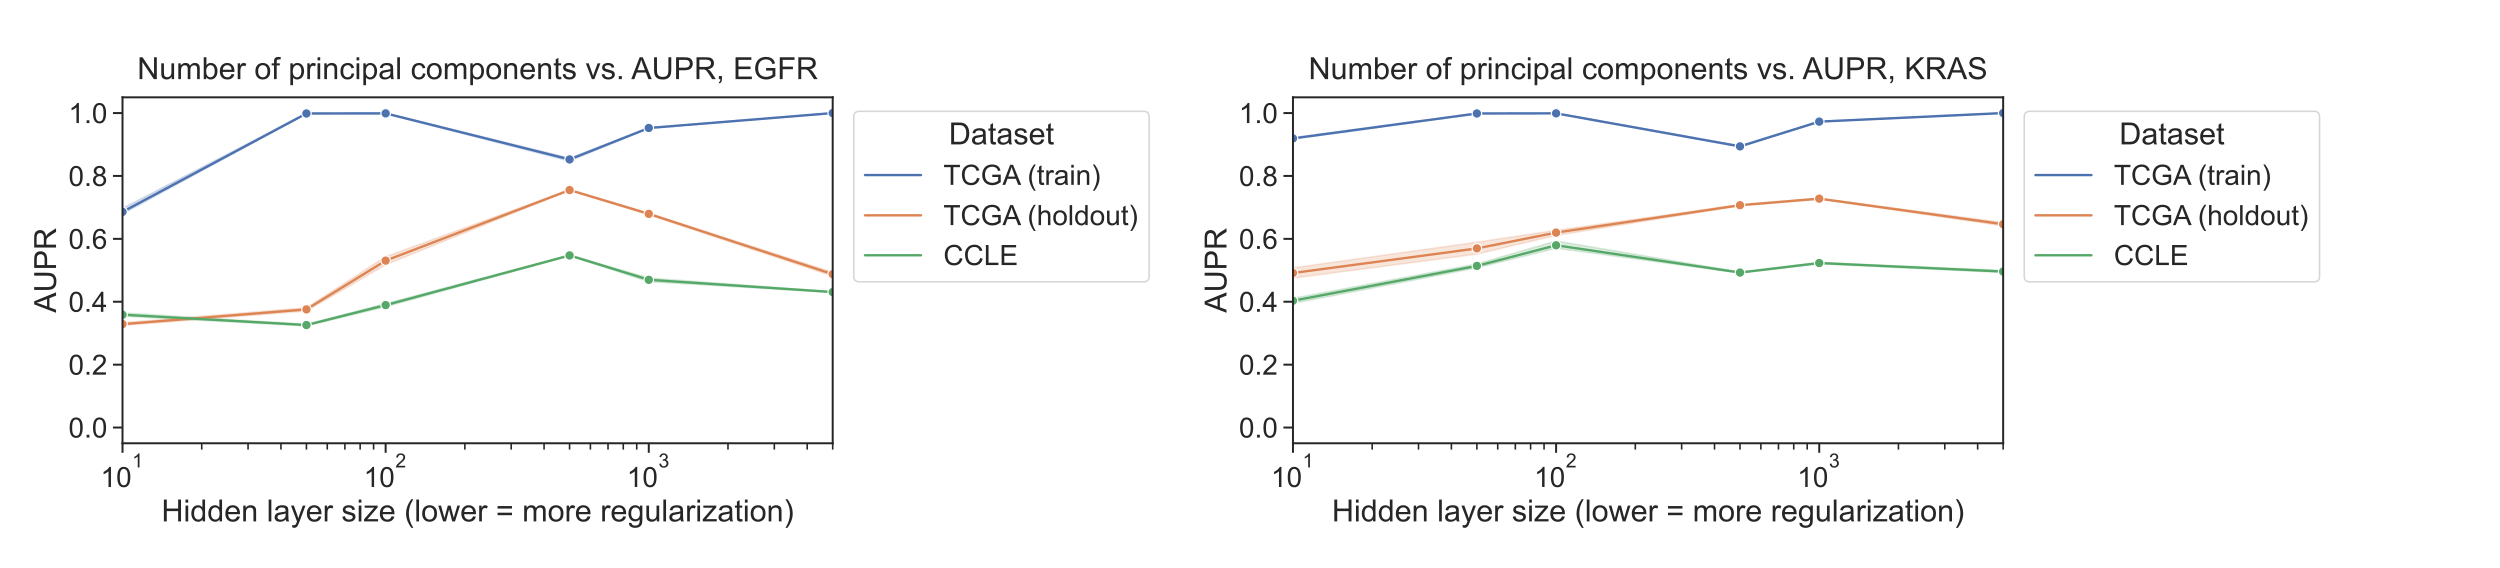 <?xml version='1.0' encoding='ASCII' standalone='yes'?>
<svg xmlns="http://www.w3.org/2000/svg" xmlns:xlink="http://www.w3.org/1999/xlink" version="1.1" width="1100.0px" viewBox="0 0 1100.0 250.0" height="250.0px">
  <g>
    <rect width="100%" height="100%" fill="white"/>
    <g transform="translate(10, 20) scale(1 1) translate(0, 0) scale(0.7 0.7) ">
 <defs>
  <style type="text/css">*{stroke-linecap:butt;stroke-linejoin:round;}</style>
 </defs>
 <g id="figure_1">
  <g id="patch_1">
   <path d="M 0 310.419  L 715.215 310.419  L 715.215 0  L 0 0  z " style="fill:#ffffff;"/>
  </g>
  <g id="axes_1">
   <g id="patch_2">
    <path d="M 62.723 250.053  L 509.123 250.053  L 509.123 32.613  L 62.723 32.613  z " style="fill:#ffffff;"/>
   </g>
   <g id="matplotlib.axis_1">
    <g id="xtick_1">
     <g id="line2d_1">
      <defs>
       <path d="M 0 0  L 0 6  " id="m48bc32502d" style="stroke:#262626;stroke-width:1.25;"/>
      </defs>
      <g>
       <use style="fill:#262626;stroke:#262626;stroke-width:1.25;" x="62.723" xlink:href="#m48bc32502d" y="250.053"/>
      </g>
     </g>
     <g id="text_1">
      <!-- $\mathdefault{10^{1}}$ -->
      <g style="fill:#262626;" transform="translate(48.907 277.703)scale(0.176 -0.176)">
       <defs>
        <path d="M 37.25 0  L 28.469 0  L 28.469 56  Q 25.297 52.984 20.141 49.953  Q 14.984 46.922 10.891 45.406  L 10.891 53.906  Q 18.266 57.375 23.781 62.297  Q 29.297 67.234 31.594 71.875  L 37.25 71.875  z " id="ArialMT-49"/>
        <path d="M 4.156 35.297  Q 4.156 48 6.766 55.734  Q 9.375 63.484 14.516 67.672  Q 19.672 71.875 27.484 71.875  Q 33.25 71.875 37.594 69.547  Q 41.938 67.234 44.766 62.859  Q 47.609 58.5 49.219 52.219  Q 50.828 45.953 50.828 35.297  Q 50.828 22.703 48.234 14.969  Q 45.656 7.234 40.5 3  Q 35.359 -1.219 27.484 -1.219  Q 17.141 -1.219 11.234 6.203  Q 4.156 15.141 4.156 35.297  z M 13.188 35.297  Q 13.188 17.672 17.312 11.828  Q 21.438 6 27.484 6  Q 33.547 6 37.672 11.859  Q 41.797 17.719 41.797 35.297  Q 41.797 52.984 37.672 58.781  Q 33.547 64.594 27.391 64.594  Q 21.344 64.594 17.719 59.469  Q 13.188 52.938 13.188 35.297  z " id="ArialMT-48"/>
       </defs>
       <use transform="translate(0 0.994)" xlink:href="#ArialMT-49"/>
       <use transform="translate(55.615 0.994)" xlink:href="#ArialMT-48"/>
       <use transform="translate(112.973 70.688)scale(0.7)" xlink:href="#ArialMT-49"/>
      </g>
     </g>
    </g>
    <g id="xtick_2">
     <g id="line2d_2">
      <g>
       <use style="fill:#262626;stroke:#262626;stroke-width:1.25;" x="228.119" xlink:href="#m48bc32502d" y="250.053"/>
      </g>
     </g>
     <g id="text_2">
      <!-- $\mathdefault{10^{2}}$ -->
      <g style="fill:#262626;" transform="translate(214.303 277.703)scale(0.176 -0.176)">
       <defs>
        <path d="M 50.344 8.453  L 50.344 0  L 3.031 0  Q 2.938 3.172 4.047 6.109  Q 5.859 10.938 9.828 15.625  Q 13.812 20.312 21.344 26.469  Q 33.016 36.031 37.109 41.625  Q 41.219 47.219 41.219 52.203  Q 41.219 57.422 37.469 61  Q 33.734 64.594 27.734 64.594  Q 21.391 64.594 17.578 60.781  Q 13.766 56.984 13.719 50.25  L 4.688 51.172  Q 5.609 61.281 11.656 66.578  Q 17.719 71.875 27.938 71.875  Q 38.234 71.875 44.234 66.156  Q 50.25 60.453 50.25 52  Q 50.25 47.703 48.484 43.547  Q 46.734 39.406 42.656 34.812  Q 38.578 30.219 29.109 22.219  Q 21.188 15.578 18.938 13.203  Q 16.703 10.844 15.234 8.453  z " id="ArialMT-50"/>
       </defs>
       <use transform="translate(0 0.994)" xlink:href="#ArialMT-49"/>
       <use transform="translate(55.615 0.994)" xlink:href="#ArialMT-48"/>
       <use transform="translate(112.973 70.688)scale(0.7)" xlink:href="#ArialMT-50"/>
      </g>
     </g>
    </g>
    <g id="xtick_3">
     <g id="line2d_3">
      <g>
       <use style="fill:#262626;stroke:#262626;stroke-width:1.25;" x="393.516" xlink:href="#m48bc32502d" y="250.053"/>
      </g>
     </g>
     <g id="text_3">
      <!-- $\mathdefault{10^{3}}$ -->
      <g style="fill:#262626;" transform="translate(379.7 277.703)scale(0.176 -0.176)">
       <defs>
        <path d="M 4.203 18.891  L 12.984 20.062  Q 14.5 12.594 18.141 9.297  Q 21.781 6 27 6  Q 33.203 6 37.469 10.297  Q 41.75 14.594 41.75 20.953  Q 41.75 27 37.797 30.922  Q 33.844 34.859 27.734 34.859  Q 25.25 34.859 21.531 33.891  L 22.516 41.609  Q 23.391 41.5 23.922 41.5  Q 29.547 41.5 34.031 44.422  Q 38.531 47.359 38.531 53.469  Q 38.531 58.297 35.25 61.469  Q 31.984 64.656 26.812 64.656  Q 21.688 64.656 18.266 61.422  Q 14.844 58.203 13.875 51.766  L 5.078 53.328  Q 6.688 62.156 12.391 67.016  Q 18.109 71.875 26.609 71.875  Q 32.469 71.875 37.391 69.359  Q 42.328 66.844 44.938 62.5  Q 47.562 58.156 47.562 53.266  Q 47.562 48.641 45.062 44.828  Q 42.578 41.016 37.703 38.766  Q 44.047 37.312 47.562 32.688  Q 51.078 28.078 51.078 21.141  Q 51.078 11.766 44.234 5.25  Q 37.406 -1.266 26.953 -1.266  Q 17.531 -1.266 11.297 4.344  Q 5.078 9.969 4.203 18.891  z " id="ArialMT-51"/>
       </defs>
       <use transform="translate(0 0.994)" xlink:href="#ArialMT-49"/>
       <use transform="translate(55.615 0.994)" xlink:href="#ArialMT-48"/>
       <use transform="translate(112.973 70.688)scale(0.7)" xlink:href="#ArialMT-51"/>
      </g>
     </g>
    </g>
    <g id="xtick_4">
     <g id="line2d_4">
      <defs>
       <path d="M 0 0  L 0 4  " id="m7df9ad5f47" style="stroke:#262626;"/>
      </defs>
      <g>
       <use style="fill:#262626;stroke:#262626;" x="112.512" xlink:href="#m7df9ad5f47" y="250.053"/>
      </g>
     </g>
    </g>
    <g id="xtick_5">
     <g id="line2d_5">
      <g>
       <use style="fill:#262626;stroke:#262626;" x="141.637" xlink:href="#m7df9ad5f47" y="250.053"/>
      </g>
     </g>
    </g>
    <g id="xtick_6">
     <g id="line2d_6">
      <g>
       <use style="fill:#262626;stroke:#262626;" x="162.302" xlink:href="#m7df9ad5f47" y="250.053"/>
      </g>
     </g>
    </g>
    <g id="xtick_7">
     <g id="line2d_7">
      <g>
       <use style="fill:#262626;stroke:#262626;" x="178.33" xlink:href="#m7df9ad5f47" y="250.053"/>
      </g>
     </g>
    </g>
    <g id="xtick_8">
     <g id="line2d_8">
      <g>
       <use style="fill:#262626;stroke:#262626;" x="191.426" xlink:href="#m7df9ad5f47" y="250.053"/>
      </g>
     </g>
    </g>
    <g id="xtick_9">
     <g id="line2d_9">
      <g>
       <use style="fill:#262626;stroke:#262626;" x="202.499" xlink:href="#m7df9ad5f47" y="250.053"/>
      </g>
     </g>
    </g>
    <g id="xtick_10">
     <g id="line2d_10">
      <g>
       <use style="fill:#262626;stroke:#262626;" x="212.091" xlink:href="#m7df9ad5f47" y="250.053"/>
      </g>
     </g>
    </g>
    <g id="xtick_11">
     <g id="line2d_11">
      <g>
       <use style="fill:#262626;stroke:#262626;" x="220.551" xlink:href="#m7df9ad5f47" y="250.053"/>
      </g>
     </g>
    </g>
    <g id="xtick_12">
     <g id="line2d_12">
      <g>
       <use style="fill:#262626;stroke:#262626;" x="277.909" xlink:href="#m7df9ad5f47" y="250.053"/>
      </g>
     </g>
    </g>
    <g id="xtick_13">
     <g id="line2d_13">
      <g>
       <use style="fill:#262626;stroke:#262626;" x="307.034" xlink:href="#m7df9ad5f47" y="250.053"/>
      </g>
     </g>
    </g>
    <g id="xtick_14">
     <g id="line2d_14">
      <g>
       <use style="fill:#262626;stroke:#262626;" x="327.698" xlink:href="#m7df9ad5f47" y="250.053"/>
      </g>
     </g>
    </g>
    <g id="xtick_15">
     <g id="line2d_15">
      <g>
       <use style="fill:#262626;stroke:#262626;" x="343.727" xlink:href="#m7df9ad5f47" y="250.053"/>
      </g>
     </g>
    </g>
    <g id="xtick_16">
     <g id="line2d_16">
      <g>
       <use style="fill:#262626;stroke:#262626;" x="356.823" xlink:href="#m7df9ad5f47" y="250.053"/>
      </g>
     </g>
    </g>
    <g id="xtick_17">
     <g id="line2d_17">
      <g>
       <use style="fill:#262626;stroke:#262626;" x="367.896" xlink:href="#m7df9ad5f47" y="250.053"/>
      </g>
     </g>
    </g>
    <g id="xtick_18">
     <g id="line2d_18">
      <g>
       <use style="fill:#262626;stroke:#262626;" x="377.487" xlink:href="#m7df9ad5f47" y="250.053"/>
      </g>
     </g>
    </g>
    <g id="xtick_19">
     <g id="line2d_19">
      <g>
       <use style="fill:#262626;stroke:#262626;" x="385.948" xlink:href="#m7df9ad5f47" y="250.053"/>
      </g>
     </g>
    </g>
    <g id="xtick_20">
     <g id="line2d_20">
      <g>
       <use style="fill:#262626;stroke:#262626;" x="443.305" xlink:href="#m7df9ad5f47" y="250.053"/>
      </g>
     </g>
    </g>
    <g id="xtick_21">
     <g id="line2d_21">
      <g>
       <use style="fill:#262626;stroke:#262626;" x="472.43" xlink:href="#m7df9ad5f47" y="250.053"/>
      </g>
     </g>
    </g>
    <g id="xtick_22">
     <g id="line2d_22">
      <g>
       <use style="fill:#262626;stroke:#262626;" x="493.094" xlink:href="#m7df9ad5f47" y="250.053"/>
      </g>
     </g>
    </g>
    <g id="xtick_23">
     <g id="line2d_23">
      <g>
       <use style="fill:#262626;stroke:#262626;" x="509.123" xlink:href="#m7df9ad5f47" y="250.053"/>
      </g>
     </g>
    </g>
    <g id="text_4">
     <!-- Hidden layer size (lower = more regularization) -->
     <g style="fill:#262626;" transform="translate(87.185 299.178)scale(0.192 -0.192)">
      <defs>
       <path d="M 8.016 0  L 8.016 71.578  L 17.484 71.578  L 17.484 42.188  L 54.688 42.188  L 54.688 71.578  L 64.156 71.578  L 64.156 0  L 54.688 0  L 54.688 33.734  L 17.484 33.734  L 17.484 0  z " id="ArialMT-72"/>
       <path d="M 6.641 61.469  L 6.641 71.578  L 15.438 71.578  L 15.438 61.469  z M 6.641 0  L 6.641 51.859  L 15.438 51.859  L 15.438 0  z " id="ArialMT-105"/>
       <path d="M 40.234 0  L 40.234 6.547  Q 35.297 -1.172 25.734 -1.172  Q 19.531 -1.172 14.328 2.25  Q 9.125 5.672 6.266 11.797  Q 3.422 17.922 3.422 25.875  Q 3.422 33.641 6 39.969  Q 8.594 46.297 13.766 49.656  Q 18.953 53.031 25.344 53.031  Q 30.031 53.031 33.688 51.047  Q 37.359 49.078 39.656 45.906  L 39.656 71.578  L 48.391 71.578  L 48.391 0  z M 12.453 25.875  Q 12.453 15.922 16.641 10.984  Q 20.844 6.062 26.562 6.062  Q 32.328 6.062 36.344 10.766  Q 40.375 15.484 40.375 25.141  Q 40.375 35.797 36.266 40.766  Q 32.172 45.75 26.172 45.75  Q 20.312 45.75 16.375 40.969  Q 12.453 36.188 12.453 25.875  z " id="ArialMT-100"/>
       <path d="M 42.094 16.703  L 51.172 15.578  Q 49.031 7.625 43.219 3.219  Q 37.406 -1.172 28.375 -1.172  Q 17 -1.172 10.328 5.828  Q 3.656 12.844 3.656 25.484  Q 3.656 38.578 10.391 45.797  Q 17.141 53.031 27.875 53.031  Q 38.281 53.031 44.875 45.953  Q 51.469 38.875 51.469 26.031  Q 51.469 25.25 51.422 23.688  L 12.75 23.688  Q 13.234 15.141 17.578 10.594  Q 21.922 6.062 28.422 6.062  Q 33.25 6.062 36.672 8.594  Q 40.094 11.141 42.094 16.703  z M 13.234 30.906  L 42.188 30.906  Q 41.609 37.453 38.875 40.719  Q 34.672 45.797 27.984 45.797  Q 21.922 45.797 17.797 41.75  Q 13.672 37.703 13.234 30.906  z " id="ArialMT-101"/>
       <path d="M 6.594 0  L 6.594 51.859  L 14.5 51.859  L 14.5 44.484  Q 20.219 53.031 31 53.031  Q 35.688 53.031 39.625 51.344  Q 43.562 49.656 45.516 46.922  Q 47.469 44.188 48.25 40.438  Q 48.734 37.984 48.734 31.891  L 48.734 0  L 39.938 0  L 39.938 31.547  Q 39.938 36.922 38.906 39.578  Q 37.891 42.234 35.281 43.812  Q 32.672 45.406 29.156 45.406  Q 23.531 45.406 19.453 41.844  Q 15.375 38.281 15.375 28.328  L 15.375 0  z " id="ArialMT-110"/>
       <path id="ArialMT-32"/>
       <path d="M 6.391 0  L 6.391 71.578  L 15.188 71.578  L 15.188 0  z " id="ArialMT-108"/>
       <path d="M 40.438 6.391  Q 35.547 2.25 31.031 0.531  Q 26.516 -1.172 21.344 -1.172  Q 12.797 -1.172 8.203 3  Q 3.609 7.172 3.609 13.672  Q 3.609 17.484 5.344 20.625  Q 7.078 23.781 9.891 25.688  Q 12.703 27.594 16.219 28.562  Q 18.797 29.25 24.031 29.891  Q 34.672 31.156 39.703 32.906  Q 39.75 34.719 39.75 35.203  Q 39.75 40.578 37.25 42.781  Q 33.891 45.75 27.25 45.75  Q 21.047 45.75 18.094 43.578  Q 15.141 41.406 13.719 35.891  L 5.125 37.062  Q 6.297 42.578 8.984 45.969  Q 11.672 49.359 16.75 51.188  Q 21.828 53.031 28.516 53.031  Q 35.156 53.031 39.297 51.469  Q 43.453 49.906 45.406 47.531  Q 47.359 45.172 48.141 41.547  Q 48.578 39.312 48.578 33.453  L 48.578 21.734  Q 48.578 9.469 49.141 6.219  Q 49.703 2.984 51.375 0  L 42.188 0  Q 40.828 2.734 40.438 6.391  z M 39.703 26.031  Q 34.906 24.078 25.344 22.703  Q 19.922 21.922 17.672 20.938  Q 15.438 19.969 14.203 18.094  Q 12.984 16.219 12.984 13.922  Q 12.984 10.406 15.641 8.062  Q 18.312 5.719 23.438 5.719  Q 28.516 5.719 32.469 7.938  Q 36.422 10.156 38.281 14.016  Q 39.703 17 39.703 22.797  z " id="ArialMT-97"/>
       <path d="M 6.203 -19.969  L 5.219 -11.719  Q 8.109 -12.5 10.25 -12.5  Q 13.188 -12.5 14.938 -11.516  Q 16.703 -10.547 17.828 -8.797  Q 18.656 -7.469 20.516 -2.25  Q 20.75 -1.516 21.297 -0.094  L 1.609 51.859  L 11.078 51.859  L 21.875 21.828  Q 23.969 16.109 25.641 9.812  Q 27.156 15.875 29.25 21.625  L 40.328 51.859  L 49.125 51.859  L 29.391 -0.875  Q 26.219 -9.422 24.469 -12.641  Q 22.125 -17 19.094 -19.016  Q 16.062 -21.047 11.859 -21.047  Q 9.328 -21.047 6.203 -19.969  z " id="ArialMT-121"/>
       <path d="M 6.5 0  L 6.5 51.859  L 14.406 51.859  L 14.406 44  Q 17.438 49.516 20 51.266  Q 22.562 53.031 25.641 53.031  Q 30.078 53.031 34.672 50.203  L 31.641 42.047  Q 28.422 43.953 25.203 43.953  Q 22.312 43.953 20.016 42.219  Q 17.719 40.484 16.75 37.406  Q 15.281 32.719 15.281 27.156  L 15.281 0  z " id="ArialMT-114"/>
       <path d="M 3.078 15.484  L 11.766 16.844  Q 12.5 11.625 15.844 8.844  Q 19.188 6.062 25.203 6.062  Q 31.25 6.062 34.172 8.516  Q 37.109 10.984 37.109 14.312  Q 37.109 17.281 34.516 19  Q 32.719 20.172 25.531 21.969  Q 15.875 24.422 12.141 26.203  Q 8.406 27.984 6.469 31.125  Q 4.547 34.281 4.547 38.094  Q 4.547 41.547 6.125 44.5  Q 7.719 47.469 10.453 49.422  Q 12.5 50.922 16.031 51.969  Q 19.578 53.031 23.641 53.031  Q 29.734 53.031 34.344 51.266  Q 38.969 49.516 41.156 46.5  Q 43.359 43.5 44.188 38.484  L 35.594 37.312  Q 35.016 41.312 32.203 43.547  Q 29.391 45.797 24.266 45.797  Q 18.219 45.797 15.625 43.797  Q 13.031 41.797 13.031 39.109  Q 13.031 37.406 14.109 36.031  Q 15.188 34.625 17.484 33.688  Q 18.797 33.203 25.25 31.453  Q 34.578 28.953 38.25 27.359  Q 41.938 25.781 44.031 22.75  Q 46.141 19.734 46.141 15.234  Q 46.141 10.844 43.578 6.953  Q 41.016 3.078 36.172 0.953  Q 31.344 -1.172 25.25 -1.172  Q 15.141 -1.172 9.844 3.031  Q 4.547 7.234 3.078 15.484  z " id="ArialMT-115"/>
       <path d="M 1.953 0  L 1.953 7.125  L 34.969 45.016  Q 29.344 44.734 25.047 44.734  L 3.906 44.734  L 3.906 51.859  L 46.297 51.859  L 46.297 46.047  L 18.219 13.141  L 12.797 7.125  Q 18.703 7.562 23.875 7.562  L 47.859 7.562  L 47.859 0  z " id="ArialMT-122"/>
       <path d="M 23.391 -21.047  Q 16.109 -11.859 11.078 0.438  Q 6.062 12.75 6.062 25.922  Q 6.062 37.547 9.812 48.188  Q 14.203 60.547 23.391 72.797  L 29.688 72.797  Q 23.781 62.641 21.875 58.297  Q 18.891 51.562 17.188 44.234  Q 15.094 35.109 15.094 25.875  Q 15.094 2.391 29.688 -21.047  z " id="ArialMT-40"/>
       <path d="M 3.328 25.922  Q 3.328 40.328 11.328 47.266  Q 18.016 53.031 27.641 53.031  Q 38.328 53.031 45.109 46.016  Q 51.906 39.016 51.906 26.656  Q 51.906 16.656 48.906 10.906  Q 45.906 5.172 40.156 2  Q 34.422 -1.172 27.641 -1.172  Q 16.75 -1.172 10.031 5.812  Q 3.328 12.797 3.328 25.922  z M 12.359 25.922  Q 12.359 15.969 16.703 11.016  Q 21.047 6.062 27.641 6.062  Q 34.188 6.062 38.531 11.031  Q 42.875 16.016 42.875 26.219  Q 42.875 35.844 38.5 40.797  Q 34.125 45.75 27.641 45.75  Q 21.047 45.75 16.703 40.812  Q 12.359 35.891 12.359 25.922  z " id="ArialMT-111"/>
       <path d="M 16.156 0  L 0.297 51.859  L 9.375 51.859  L 17.625 21.922  L 20.703 10.797  Q 20.906 11.625 23.391 21.484  L 31.641 51.859  L 40.672 51.859  L 48.438 21.781  L 51.031 11.859  L 54 21.875  L 62.891 51.859  L 71.438 51.859  L 55.219 0  L 46.094 0  L 37.844 31.062  L 35.844 39.891  L 25.344 0  z " id="ArialMT-119"/>
       <path d="M 52.828 42.094  L 5.562 42.094  L 5.562 50.297  L 52.828 50.297  z M 52.828 20.359  L 5.562 20.359  L 5.562 28.562  L 52.828 28.562  z " id="ArialMT-61"/>
       <path d="M 6.594 0  L 6.594 51.859  L 14.453 51.859  L 14.453 44.578  Q 16.891 48.391 20.938 50.703  Q 25 53.031 30.172 53.031  Q 35.938 53.031 39.625 50.641  Q 43.312 48.25 44.828 43.953  Q 50.984 53.031 60.844 53.031  Q 68.562 53.031 72.703 48.75  Q 76.859 44.484 76.859 35.594  L 76.859 0  L 68.109 0  L 68.109 32.672  Q 68.109 37.938 67.25 40.25  Q 66.406 42.578 64.156 43.984  Q 61.922 45.406 58.891 45.406  Q 53.422 45.406 49.797 41.766  Q 46.188 38.141 46.188 30.125  L 46.188 0  L 37.406 0  L 37.406 33.688  Q 37.406 39.547 35.25 42.469  Q 33.109 45.406 28.219 45.406  Q 24.516 45.406 21.359 43.453  Q 18.219 41.5 16.797 37.734  Q 15.375 33.984 15.375 26.906  L 15.375 0  z " id="ArialMT-109"/>
       <path d="M 4.984 -4.297  L 13.531 -5.562  Q 14.062 -9.516 16.5 -11.328  Q 19.781 -13.766 25.438 -13.766  Q 31.547 -13.766 34.859 -11.328  Q 38.188 -8.891 39.359 -4.5  Q 40.047 -1.812 39.984 6.781  Q 34.234 0 25.641 0  Q 14.938 0 9.078 7.719  Q 3.219 15.438 3.219 26.219  Q 3.219 33.641 5.906 39.906  Q 8.594 46.188 13.688 49.609  Q 18.797 53.031 25.688 53.031  Q 34.859 53.031 40.828 45.609  L 40.828 51.859  L 48.922 51.859  L 48.922 7.031  Q 48.922 -5.078 46.453 -10.125  Q 44 -15.188 38.641 -18.109  Q 33.297 -21.047 25.484 -21.047  Q 16.219 -21.047 10.5 -16.875  Q 4.781 -12.703 4.984 -4.297  z M 12.25 26.859  Q 12.25 16.656 16.297 11.969  Q 20.359 7.281 26.469 7.281  Q 32.516 7.281 36.609 11.938  Q 40.719 16.609 40.719 26.562  Q 40.719 36.078 36.5 40.906  Q 32.281 45.75 26.312 45.75  Q 20.453 45.75 16.344 40.984  Q 12.25 36.234 12.25 26.859  z " id="ArialMT-103"/>
       <path d="M 40.578 0  L 40.578 7.625  Q 34.516 -1.172 24.125 -1.172  Q 19.531 -1.172 15.547 0.578  Q 11.578 2.344 9.641 5  Q 7.719 7.672 6.938 11.531  Q 6.391 14.109 6.391 19.734  L 6.391 51.859  L 15.188 51.859  L 15.188 23.094  Q 15.188 16.219 15.719 13.812  Q 16.547 10.359 19.234 8.375  Q 21.922 6.391 25.875 6.391  Q 29.828 6.391 33.297 8.422  Q 36.766 10.453 38.203 13.938  Q 39.656 17.438 39.656 24.078  L 39.656 51.859  L 48.438 51.859  L 48.438 0  z " id="ArialMT-117"/>
       <path d="M 25.781 7.859  L 27.047 0.094  Q 23.344 -0.688 20.406 -0.688  Q 15.625 -0.688 12.984 0.828  Q 10.359 2.344 9.281 4.812  Q 8.203 7.281 8.203 15.188  L 8.203 45.016  L 1.766 45.016  L 1.766 51.859  L 8.203 51.859  L 8.203 64.703  L 16.938 69.969  L 16.938 51.859  L 25.781 51.859  L 25.781 45.016  L 16.938 45.016  L 16.938 14.703  Q 16.938 10.938 17.406 9.859  Q 17.875 8.797 18.922 8.156  Q 19.969 7.516 21.922 7.516  Q 23.391 7.516 25.781 7.859  z " id="ArialMT-116"/>
       <path d="M 12.359 -21.047  L 6.062 -21.047  Q 20.656 2.391 20.656 25.875  Q 20.656 35.062 18.562 44.094  Q 16.891 51.422 13.922 58.156  Q 12.016 62.547 6.062 72.797  L 12.359 72.797  Q 21.531 60.547 25.922 48.188  Q 29.688 37.547 29.688 25.922  Q 29.688 12.75 24.625 0.438  Q 19.578 -11.859 12.359 -21.047  z " id="ArialMT-41"/>
      </defs>
      <use xlink:href="#ArialMT-72"/>
      <use x="72.217" xlink:href="#ArialMT-105"/>
      <use x="94.434" xlink:href="#ArialMT-100"/>
      <use x="150.049" xlink:href="#ArialMT-100"/>
      <use x="205.664" xlink:href="#ArialMT-101"/>
      <use x="261.279" xlink:href="#ArialMT-110"/>
      <use x="316.895" xlink:href="#ArialMT-32"/>
      <use x="344.678" xlink:href="#ArialMT-108"/>
      <use x="366.895" xlink:href="#ArialMT-97"/>
      <use x="422.51" xlink:href="#ArialMT-121"/>
      <use x="472.51" xlink:href="#ArialMT-101"/>
      <use x="528.125" xlink:href="#ArialMT-114"/>
      <use x="561.426" xlink:href="#ArialMT-32"/>
      <use x="589.209" xlink:href="#ArialMT-115"/>
      <use x="639.209" xlink:href="#ArialMT-105"/>
      <use x="661.426" xlink:href="#ArialMT-122"/>
      <use x="711.426" xlink:href="#ArialMT-101"/>
      <use x="767.041" xlink:href="#ArialMT-32"/>
      <use x="794.824" xlink:href="#ArialMT-40"/>
      <use x="828.125" xlink:href="#ArialMT-108"/>
      <use x="850.342" xlink:href="#ArialMT-111"/>
      <use x="905.957" xlink:href="#ArialMT-119"/>
      <use x="978.174" xlink:href="#ArialMT-101"/>
      <use x="1033.789" xlink:href="#ArialMT-114"/>
      <use x="1067.09" xlink:href="#ArialMT-32"/>
      <use x="1094.873" xlink:href="#ArialMT-61"/>
      <use x="1153.271" xlink:href="#ArialMT-32"/>
      <use x="1181.055" xlink:href="#ArialMT-109"/>
      <use x="1264.355" xlink:href="#ArialMT-111"/>
      <use x="1319.971" xlink:href="#ArialMT-114"/>
      <use x="1353.271" xlink:href="#ArialMT-101"/>
      <use x="1408.887" xlink:href="#ArialMT-32"/>
      <use x="1436.67" xlink:href="#ArialMT-114"/>
      <use x="1469.971" xlink:href="#ArialMT-101"/>
      <use x="1525.586" xlink:href="#ArialMT-103"/>
      <use x="1581.201" xlink:href="#ArialMT-117"/>
      <use x="1636.816" xlink:href="#ArialMT-108"/>
      <use x="1659.033" xlink:href="#ArialMT-97"/>
      <use x="1714.648" xlink:href="#ArialMT-114"/>
      <use x="1747.949" xlink:href="#ArialMT-105"/>
      <use x="1770.166" xlink:href="#ArialMT-122"/>
      <use x="1820.166" xlink:href="#ArialMT-97"/>
      <use x="1875.781" xlink:href="#ArialMT-116"/>
      <use x="1903.564" xlink:href="#ArialMT-105"/>
      <use x="1925.781" xlink:href="#ArialMT-111"/>
      <use x="1981.396" xlink:href="#ArialMT-110"/>
      <use x="2037.012" xlink:href="#ArialMT-41"/>
     </g>
    </g>
   </g>
   <g id="matplotlib.axis_2">
    <g id="ytick_1">
     <g id="line2d_24">
      <defs>
       <path d="M 0 0  L -6 0  " id="m907ce55e8e" style="stroke:#262626;stroke-width:1.25;"/>
      </defs>
      <g>
       <use style="fill:#262626;stroke:#262626;stroke-width:1.25;" x="62.723" xlink:href="#m907ce55e8e" y="240.169"/>
      </g>
     </g>
     <g id="text_5">
      <!-- 0.0 -->
      <g style="fill:#262626;" transform="translate(28.759 246.468)scale(0.176 -0.176)">
       <defs>
        <path d="M 9.078 0  L 9.078 10.016  L 19.094 10.016  L 19.094 0  z " id="ArialMT-46"/>
       </defs>
       <use xlink:href="#ArialMT-48"/>
       <use x="55.615" xlink:href="#ArialMT-46"/>
       <use x="83.398" xlink:href="#ArialMT-48"/>
      </g>
     </g>
    </g>
    <g id="ytick_2">
     <g id="line2d_25">
      <g>
       <use style="fill:#262626;stroke:#262626;stroke-width:1.25;" x="62.723" xlink:href="#m907ce55e8e" y="200.635"/>
      </g>
     </g>
     <g id="text_6">
      <!-- 0.2 -->
      <g style="fill:#262626;" transform="translate(28.759 206.934)scale(0.176 -0.176)">
       <use xlink:href="#ArialMT-48"/>
       <use x="55.615" xlink:href="#ArialMT-46"/>
       <use x="83.398" xlink:href="#ArialMT-50"/>
      </g>
     </g>
    </g>
    <g id="ytick_3">
     <g id="line2d_26">
      <g>
       <use style="fill:#262626;stroke:#262626;stroke-width:1.25;" x="62.723" xlink:href="#m907ce55e8e" y="161.1"/>
      </g>
     </g>
     <g id="text_7">
      <!-- 0.4 -->
      <g style="fill:#262626;" transform="translate(28.759 167.399)scale(0.176 -0.176)">
       <defs>
        <path d="M 32.328 0  L 32.328 17.141  L 1.266 17.141  L 1.266 25.203  L 33.938 71.578  L 41.109 71.578  L 41.109 25.203  L 50.781 25.203  L 50.781 17.141  L 41.109 17.141  L 41.109 0  z M 32.328 25.203  L 32.328 57.469  L 9.906 25.203  z " id="ArialMT-52"/>
       </defs>
       <use xlink:href="#ArialMT-48"/>
       <use x="55.615" xlink:href="#ArialMT-46"/>
       <use x="83.398" xlink:href="#ArialMT-52"/>
      </g>
     </g>
    </g>
    <g id="ytick_4">
     <g id="line2d_27">
      <g>
       <use style="fill:#262626;stroke:#262626;stroke-width:1.25;" x="62.723" xlink:href="#m907ce55e8e" y="121.566"/>
      </g>
     </g>
     <g id="text_8">
      <!-- 0.6 -->
      <g style="fill:#262626;" transform="translate(28.759 127.865)scale(0.176 -0.176)">
       <defs>
        <path d="M 49.75 54.047  L 41.016 53.375  Q 39.844 58.547 37.703 60.891  Q 34.125 64.656 28.906 64.656  Q 24.703 64.656 21.531 62.312  Q 17.391 59.281 14.984 53.469  Q 12.594 47.656 12.5 36.922  Q 15.672 41.75 20.266 44.094  Q 24.859 46.438 29.891 46.438  Q 38.672 46.438 44.844 39.969  Q 51.031 33.5 51.031 23.25  Q 51.031 16.5 48.125 10.719  Q 45.219 4.938 40.141 1.859  Q 35.062 -1.219 28.609 -1.219  Q 17.625 -1.219 10.688 6.859  Q 3.766 14.938 3.766 33.5  Q 3.766 54.25 11.422 63.672  Q 18.109 71.875 29.438 71.875  Q 37.891 71.875 43.281 67.141  Q 48.688 62.406 49.75 54.047  z M 13.875 23.188  Q 13.875 18.656 15.797 14.5  Q 17.719 10.359 21.188 8.172  Q 24.656 6 28.469 6  Q 34.031 6 38.031 10.484  Q 42.047 14.984 42.047 22.703  Q 42.047 30.125 38.078 34.391  Q 34.125 38.672 28.125 38.672  Q 22.172 38.672 18.016 34.391  Q 13.875 30.125 13.875 23.188  z " id="ArialMT-54"/>
       </defs>
       <use xlink:href="#ArialMT-48"/>
       <use x="55.615" xlink:href="#ArialMT-46"/>
       <use x="83.398" xlink:href="#ArialMT-54"/>
      </g>
     </g>
    </g>
    <g id="ytick_5">
     <g id="line2d_28">
      <g>
       <use style="fill:#262626;stroke:#262626;stroke-width:1.25;" x="62.723" xlink:href="#m907ce55e8e" y="82.031"/>
      </g>
     </g>
     <g id="text_9">
      <!-- 0.8 -->
      <g style="fill:#262626;" transform="translate(28.759 88.33)scale(0.176 -0.176)">
       <defs>
        <path d="M 17.672 38.812  Q 12.203 40.828 9.562 44.531  Q 6.938 48.25 6.938 53.422  Q 6.938 61.234 12.547 66.547  Q 18.172 71.875 27.484 71.875  Q 36.859 71.875 42.578 66.422  Q 48.297 60.984 48.297 53.172  Q 48.297 48.188 45.672 44.5  Q 43.062 40.828 37.75 38.812  Q 44.344 36.672 47.781 31.875  Q 51.219 27.094 51.219 20.453  Q 51.219 11.281 44.719 5.031  Q 38.234 -1.219 27.641 -1.219  Q 17.047 -1.219 10.547 5.047  Q 4.047 11.328 4.047 20.703  Q 4.047 27.688 7.594 32.391  Q 11.141 37.109 17.672 38.812  z M 15.922 53.719  Q 15.922 48.641 19.188 45.406  Q 22.469 42.188 27.688 42.188  Q 32.766 42.188 36.016 45.375  Q 39.266 48.578 39.266 53.219  Q 39.266 58.062 35.906 61.359  Q 32.562 64.656 27.594 64.656  Q 22.562 64.656 19.234 61.422  Q 15.922 58.203 15.922 53.719  z M 13.094 20.656  Q 13.094 16.891 14.875 13.375  Q 16.656 9.859 20.172 7.922  Q 23.688 6 27.734 6  Q 34.031 6 38.125 10.047  Q 42.234 14.109 42.234 20.359  Q 42.234 26.703 38.016 30.859  Q 33.797 35.016 27.438 35.016  Q 21.234 35.016 17.156 30.906  Q 13.094 26.812 13.094 20.656  z " id="ArialMT-56"/>
       </defs>
       <use xlink:href="#ArialMT-48"/>
       <use x="55.615" xlink:href="#ArialMT-46"/>
       <use x="83.398" xlink:href="#ArialMT-56"/>
      </g>
     </g>
    </g>
    <g id="ytick_6">
     <g id="line2d_29">
      <g>
       <use style="fill:#262626;stroke:#262626;stroke-width:1.25;" x="62.723" xlink:href="#m907ce55e8e" y="42.497"/>
      </g>
     </g>
     <g id="text_10">
      <!-- 1.0 -->
      <g style="fill:#262626;" transform="translate(28.759 48.796)scale(0.176 -0.176)">
       <use xlink:href="#ArialMT-49"/>
       <use x="55.615" xlink:href="#ArialMT-46"/>
       <use x="83.398" xlink:href="#ArialMT-48"/>
      </g>
     </g>
    </g>
    <g id="text_11">
     <!-- AUPR -->
     <g style="fill:#262626;" transform="translate(20.943 168.006)rotate(-90)scale(0.192 -0.192)">
      <defs>
       <path d="M -0.141 0  L 27.344 71.578  L 37.547 71.578  L 66.844 0  L 56.062 0  L 47.703 21.688  L 17.781 21.688  L 9.906 0  z M 20.516 29.391  L 44.781 29.391  L 37.312 49.219  Q 33.891 58.25 32.234 64.062  Q 30.859 57.172 28.375 50.391  z " id="ArialMT-65"/>
       <path d="M 54.688 71.578  L 64.156 71.578  L 64.156 30.219  Q 64.156 19.438 61.719 13.078  Q 59.281 6.734 52.906 2.75  Q 46.531 -1.219 36.188 -1.219  Q 26.125 -1.219 19.719 2.25  Q 13.328 5.719 10.594 12.281  Q 7.859 18.844 7.859 30.219  L 7.859 71.578  L 17.328 71.578  L 17.328 30.281  Q 17.328 20.953 19.062 16.531  Q 20.797 12.109 25.016 9.719  Q 29.25 7.328 35.359 7.328  Q 45.797 7.328 50.234 12.062  Q 54.688 16.797 54.688 30.281  z " id="ArialMT-85"/>
       <path d="M 7.719 0  L 7.719 71.578  L 34.719 71.578  Q 41.844 71.578 45.609 70.906  Q 50.875 70.016 54.438 67.547  Q 58.016 65.094 60.188 60.641  Q 62.359 56.203 62.359 50.875  Q 62.359 41.75 56.547 35.422  Q 50.734 29.109 35.547 29.109  L 17.188 29.109  L 17.188 0  z M 17.188 37.547  L 35.688 37.547  Q 44.875 37.547 48.734 40.969  Q 52.594 44.391 52.594 50.594  Q 52.594 55.078 50.312 58.266  Q 48.047 61.469 44.344 62.5  Q 41.938 63.141 35.5 63.141  L 17.188 63.141  z " id="ArialMT-80"/>
       <path d="M 7.859 0  L 7.859 71.578  L 39.594 71.578  Q 49.172 71.578 54.141 69.641  Q 59.125 67.719 62.109 62.828  Q 65.094 57.953 65.094 52.047  Q 65.094 44.438 60.156 39.203  Q 55.219 33.984 44.922 32.562  Q 48.688 30.766 50.641 29  Q 54.781 25.203 58.5 19.484  L 70.953 0  L 59.031 0  L 49.562 14.891  Q 45.406 21.344 42.719 24.75  Q 40.047 28.172 37.922 29.531  Q 35.797 30.906 33.594 31.453  Q 31.984 31.781 28.328 31.781  L 17.328 31.781  L 17.328 0  z M 17.328 39.984  L 37.703 39.984  Q 44.188 39.984 47.844 41.328  Q 51.516 42.672 53.422 45.625  Q 55.328 48.578 55.328 52.047  Q 55.328 57.125 51.641 60.391  Q 47.953 63.672 39.984 63.672  L 17.328 63.672  z " id="ArialMT-82"/>
      </defs>
      <use xlink:href="#ArialMT-65"/>
      <use x="66.699" xlink:href="#ArialMT-85"/>
      <use x="138.916" xlink:href="#ArialMT-80"/>
      <use x="205.615" xlink:href="#ArialMT-82"/>
     </g>
    </g>
   </g>
   <g id="PolyCollection_1">
    <defs>
     <path d="M 62.723 -208.056  L 62.723 -204.527  L 178.33 -267.43  L 228.119 -267.516  L 343.727 -237.709  L 393.516 -258.377  L 509.123 -267.917  L 509.123 -267.922  L 509.123 -267.922  L 393.516 -258.732  L 343.727 -239.612  L 228.119 -267.892  L 178.33 -267.841  L 62.723 -208.056  z " id="m31b5e98d11" style="stroke:#4c72b0;stroke-opacity:0.2;"/>
    </defs>
    <g clip-path="url(#pd31e546cf5)">
     <use style="fill:#4c72b0;fill-opacity:0.2;stroke:#4c72b0;stroke-opacity:0.2;" x="0" xlink:href="#m31b5e98d11" y="310.419"/>
    </g>
   </g>
   <g id="PolyCollection_2">
    <defs>
     <path d="M 62.723 -136.167  L 62.723 -134.383  L 178.33 -143.499  L 228.119 -172.557  L 343.727 -219.371  L 393.516 -203.914  L 509.123 -165.406  L 509.123 -167.888  L 509.123 -167.888  L 393.516 -205.001  L 343.727 -219.813  L 228.119 -177.668  L 178.33 -145.556  L 62.723 -136.167  z " id="m5fb3ba3fcd" style="stroke:#dd8452;stroke-opacity:0.2;"/>
    </defs>
    <g clip-path="url(#pd31e546cf5)">
     <use style="fill:#dd8452;fill-opacity:0.2;stroke:#dd8452;stroke-opacity:0.2;" x="0" xlink:href="#m5fb3ba3fcd" y="310.419"/>
    </g>
   </g>
   <g id="PolyCollection_3">
    <defs>
     <path d="M 62.723 -142.323  L 62.723 -140.226  L 178.33 -134.11  L 228.119 -146.137  L 343.727 -178.214  L 393.516 -161.884  L 509.123 -155.196  L 509.123 -155.676  L 509.123 -155.676  L 393.516 -164.255  L 343.727 -178.755  L 228.119 -148.19  L 178.33 -135.183  L 62.723 -142.323  z " id="mdbf45594ca" style="stroke:#55a868;stroke-opacity:0.2;"/>
    </defs>
    <g clip-path="url(#pd31e546cf5)">
     <use style="fill:#55a868;fill-opacity:0.2;stroke:#55a868;stroke-opacity:0.2;" x="0" xlink:href="#mdbf45594ca" y="310.419"/>
    </g>
   </g>
   <g id="line2d_30">
    <path clip-path="url(#pd31e546cf5)" d="M 62.723 104.604  L 178.33 42.753  L 228.119 42.695  L 343.727 71.639  L 393.516 51.879  L 509.123 42.498  " style="fill:none;stroke:#4c72b0;stroke-linecap:round;stroke-width:1.5;"/>
    <defs>
     <path d="M 0 3  C 0.796 3 1.559 2.684 2.121 2.121  C 2.684 1.559 3 0.796 3 0  C 3 -0.796 2.684 -1.559 2.121 -2.121  C 1.559 -2.684 0.796 -3 0 -3  C -0.796 -3 -1.559 -2.684 -2.121 -2.121  C -2.684 -1.559 -3 -0.796 -3 0  C -3 0.796 -2.684 1.559 -2.121 2.121  C -1.559 2.684 -0.796 3 0 3  z " id="m5fde1f149c" style="stroke:#ffffff;stroke-width:0.75;"/>
    </defs>
    <g clip-path="url(#pd31e546cf5)">
     <use style="fill:#4c72b0;stroke:#ffffff;stroke-width:0.75;" x="62.723" xlink:href="#m5fde1f149c" y="104.604"/>
     <use style="fill:#4c72b0;stroke:#ffffff;stroke-width:0.75;" x="178.33" xlink:href="#m5fde1f149c" y="42.753"/>
     <use style="fill:#4c72b0;stroke:#ffffff;stroke-width:0.75;" x="228.119" xlink:href="#m5fde1f149c" y="42.695"/>
     <use style="fill:#4c72b0;stroke:#ffffff;stroke-width:0.75;" x="343.727" xlink:href="#m5fde1f149c" y="71.639"/>
     <use style="fill:#4c72b0;stroke:#ffffff;stroke-width:0.75;" x="393.516" xlink:href="#m5fde1f149c" y="51.879"/>
     <use style="fill:#4c72b0;stroke:#ffffff;stroke-width:0.75;" x="509.123" xlink:href="#m5fde1f149c" y="42.498"/>
    </g>
   </g>
   <g id="line2d_31">
    <path clip-path="url(#pd31e546cf5)" d="M 62.723 175.171  L 178.33 165.892  L 228.119 135.253  L 343.727 90.882  L 393.516 105.859  L 509.123 143.772  " style="fill:none;stroke:#dd8452;stroke-linecap:round;stroke-width:1.5;"/>
    <defs>
     <path d="M 0 3  C 0.796 3 1.559 2.684 2.121 2.121  C 2.684 1.559 3 0.796 3 0  C 3 -0.796 2.684 -1.559 2.121 -2.121  C 1.559 -2.684 0.796 -3 0 -3  C -0.796 -3 -1.559 -2.684 -2.121 -2.121  C -2.684 -1.559 -3 -0.796 -3 0  C -3 0.796 -2.684 1.559 -2.121 2.121  C -1.559 2.684 -0.796 3 0 3  z " id="m5f3d1938a4" style="stroke:#ffffff;stroke-width:0.75;"/>
    </defs>
    <g clip-path="url(#pd31e546cf5)">
     <use style="fill:#dd8452;stroke:#ffffff;stroke-width:0.75;" x="62.723" xlink:href="#m5f3d1938a4" y="175.171"/>
     <use style="fill:#dd8452;stroke:#ffffff;stroke-width:0.75;" x="178.33" xlink:href="#m5f3d1938a4" y="165.892"/>
     <use style="fill:#dd8452;stroke:#ffffff;stroke-width:0.75;" x="228.119" xlink:href="#m5f3d1938a4" y="135.253"/>
     <use style="fill:#dd8452;stroke:#ffffff;stroke-width:0.75;" x="343.727" xlink:href="#m5f3d1938a4" y="90.882"/>
     <use style="fill:#dd8452;stroke:#ffffff;stroke-width:0.75;" x="393.516" xlink:href="#m5f3d1938a4" y="105.859"/>
     <use style="fill:#dd8452;stroke:#ffffff;stroke-width:0.75;" x="509.123" xlink:href="#m5f3d1938a4" y="143.772"/>
    </g>
   </g>
   <g id="line2d_32">
    <path clip-path="url(#pd31e546cf5)" d="M 62.723 169.24  L 178.33 175.736  L 228.119 163.205  L 343.727 131.984  L 393.516 147.314  L 509.123 155.003  " style="fill:none;stroke:#55a868;stroke-linecap:round;stroke-width:1.5;"/>
    <defs>
     <path d="M 0 3  C 0.796 3 1.559 2.684 2.121 2.121  C 2.684 1.559 3 0.796 3 0  C 3 -0.796 2.684 -1.559 2.121 -2.121  C 1.559 -2.684 0.796 -3 0 -3  C -0.796 -3 -1.559 -2.684 -2.121 -2.121  C -2.684 -1.559 -3 -0.796 -3 0  C -3 0.796 -2.684 1.559 -2.121 2.121  C -1.559 2.684 -0.796 3 0 3  z " id="m35983bd3fa" style="stroke:#ffffff;stroke-width:0.75;"/>
    </defs>
    <g clip-path="url(#pd31e546cf5)">
     <use style="fill:#55a868;stroke:#ffffff;stroke-width:0.75;" x="62.723" xlink:href="#m35983bd3fa" y="169.24"/>
     <use style="fill:#55a868;stroke:#ffffff;stroke-width:0.75;" x="178.33" xlink:href="#m35983bd3fa" y="175.736"/>
     <use style="fill:#55a868;stroke:#ffffff;stroke-width:0.75;" x="228.119" xlink:href="#m35983bd3fa" y="163.205"/>
     <use style="fill:#55a868;stroke:#ffffff;stroke-width:0.75;" x="343.727" xlink:href="#m35983bd3fa" y="131.984"/>
     <use style="fill:#55a868;stroke:#ffffff;stroke-width:0.75;" x="393.516" xlink:href="#m35983bd3fa" y="147.314"/>
     <use style="fill:#55a868;stroke:#ffffff;stroke-width:0.75;" x="509.123" xlink:href="#m35983bd3fa" y="155.003"/>
    </g>
   </g>
   <g id="line2d_33"/>
   <g id="line2d_34"/>
   <g id="line2d_35"/>
   <g id="patch_3">
    <path d="M 62.723 250.053  L 62.723 32.613  " style="fill:none;stroke:#262626;stroke-linecap:square;stroke-linejoin:miter;stroke-width:1.25;"/>
   </g>
   <g id="patch_4">
    <path d="M 509.123 250.053  L 509.123 32.613  " style="fill:none;stroke:#262626;stroke-linecap:square;stroke-linejoin:miter;stroke-width:1.25;"/>
   </g>
   <g id="patch_5">
    <path d="M 62.723 250.053  L 509.123 250.053  " style="fill:none;stroke:#262626;stroke-linecap:square;stroke-linejoin:miter;stroke-width:1.25;"/>
   </g>
   <g id="patch_6">
    <path d="M 62.723 32.613  L 509.123 32.613  " style="fill:none;stroke:#262626;stroke-linecap:square;stroke-linejoin:miter;stroke-width:1.25;"/>
   </g>
   <g id="text_12">
    <!-- Number of principal components vs. AUPR, EGFR -->
    <g style="fill:#262626;" transform="translate(71.984 21.177)scale(0.192 -0.192)">
     <defs>
      <path d="M 7.625 0  L 7.625 71.578  L 17.328 71.578  L 54.938 15.375  L 54.938 71.578  L 64.016 71.578  L 64.016 0  L 54.297 0  L 16.703 56.25  L 16.703 0  z " id="ArialMT-78"/>
      <path d="M 14.703 0  L 6.547 0  L 6.547 71.578  L 15.328 71.578  L 15.328 46.047  Q 20.906 53.031 29.547 53.031  Q 34.328 53.031 38.594 51.094  Q 42.875 49.172 45.625 45.672  Q 48.391 42.188 49.953 37.25  Q 51.516 32.328 51.516 26.703  Q 51.516 13.375 44.922 6.094  Q 38.328 -1.172 29.109 -1.172  Q 19.922 -1.172 14.703 6.5  z M 14.594 26.312  Q 14.594 17 17.141 12.844  Q 21.297 6.062 28.375 6.062  Q 34.125 6.062 38.328 11.062  Q 42.531 16.062 42.531 25.984  Q 42.531 36.141 38.5 40.969  Q 34.469 45.797 28.766 45.797  Q 23 45.797 18.797 40.797  Q 14.594 35.797 14.594 26.312  z " id="ArialMT-98"/>
      <path d="M 8.688 0  L 8.688 45.016  L 0.922 45.016  L 0.922 51.859  L 8.688 51.859  L 8.688 57.375  Q 8.688 62.594 9.625 65.141  Q 10.891 68.562 14.078 70.672  Q 17.281 72.797 23.047 72.797  Q 26.766 72.797 31.25 71.922  L 29.938 64.266  Q 27.203 64.75 24.75 64.75  Q 20.75 64.75 19.094 63.031  Q 17.438 61.328 17.438 56.641  L 17.438 51.859  L 27.547 51.859  L 27.547 45.016  L 17.438 45.016  L 17.438 0  z " id="ArialMT-102"/>
      <path d="M 6.594 -19.875  L 6.594 51.859  L 14.594 51.859  L 14.594 45.125  Q 17.438 49.078 21 51.047  Q 24.562 53.031 29.641 53.031  Q 36.281 53.031 41.359 49.609  Q 46.438 46.188 49.016 39.953  Q 51.609 33.734 51.609 26.312  Q 51.609 18.359 48.75 11.984  Q 45.906 5.609 40.453 2.219  Q 35.016 -1.172 29 -1.172  Q 24.609 -1.172 21.109 0.688  Q 17.625 2.547 15.375 5.375  L 15.375 -19.875  z M 14.547 25.641  Q 14.547 15.625 18.594 10.844  Q 22.656 6.062 28.422 6.062  Q 34.281 6.062 38.453 11.016  Q 42.625 15.969 42.625 26.375  Q 42.625 36.281 38.547 41.203  Q 34.469 46.141 28.812 46.141  Q 23.188 46.141 18.859 40.891  Q 14.547 35.641 14.547 25.641  z " id="ArialMT-112"/>
      <path d="M 40.438 19  L 49.078 17.875  Q 47.656 8.938 41.812 3.875  Q 35.984 -1.172 27.484 -1.172  Q 16.844 -1.172 10.375 5.781  Q 3.906 12.75 3.906 25.734  Q 3.906 34.125 6.688 40.422  Q 9.469 46.734 15.156 49.875  Q 20.844 53.031 27.547 53.031  Q 35.984 53.031 41.359 48.75  Q 46.734 44.484 48.25 36.625  L 39.703 35.297  Q 38.484 40.531 35.375 43.156  Q 32.281 45.797 27.875 45.797  Q 21.234 45.797 17.078 41.031  Q 12.938 36.281 12.938 25.984  Q 12.938 15.531 16.938 10.797  Q 20.953 6.062 27.391 6.062  Q 32.562 6.062 36.031 9.234  Q 39.5 12.406 40.438 19  z " id="ArialMT-99"/>
      <path d="M 21 0  L 1.266 51.859  L 10.547 51.859  L 21.688 20.797  Q 23.484 15.766 25 10.359  Q 26.172 14.453 28.266 20.219  L 39.797 51.859  L 48.828 51.859  L 29.203 0  z " id="ArialMT-118"/>
      <path d="M 8.891 0  L 8.891 10.016  L 18.891 10.016  L 18.891 0  Q 18.891 -5.516 16.938 -8.906  Q 14.984 -12.312 10.75 -14.156  L 8.297 -10.406  Q 11.078 -9.188 12.391 -6.812  Q 13.719 -4.438 13.875 0  z " id="ArialMT-44"/>
      <path d="M 7.906 0  L 7.906 71.578  L 59.672 71.578  L 59.672 63.141  L 17.391 63.141  L 17.391 41.219  L 56.984 41.219  L 56.984 32.812  L 17.391 32.812  L 17.391 8.453  L 61.328 8.453  L 61.328 0  z " id="ArialMT-69"/>
      <path d="M 41.219 28.078  L 41.219 36.469  L 71.531 36.531  L 71.531 9.969  Q 64.547 4.391 57.125 1.578  Q 49.703 -1.219 41.891 -1.219  Q 31.344 -1.219 22.719 3.297  Q 14.109 7.812 9.719 16.359  Q 5.328 24.906 5.328 35.453  Q 5.328 45.906 9.688 54.953  Q 14.062 64.016 22.266 68.406  Q 30.469 72.797 41.156 72.797  Q 48.922 72.797 55.188 70.281  Q 61.469 67.781 65.031 63.281  Q 68.609 58.797 70.453 51.562  L 61.922 49.219  Q 60.297 54.688 57.906 57.812  Q 55.516 60.938 51.062 62.812  Q 46.625 64.703 41.219 64.703  Q 34.719 64.703 29.984 62.719  Q 25.25 60.75 22.344 57.516  Q 19.438 54.297 17.828 50.438  Q 15.094 43.797 15.094 36.031  Q 15.094 26.469 18.391 20.016  Q 21.688 13.578 27.984 10.453  Q 34.281 7.328 41.359 7.328  Q 47.516 7.328 53.375 9.688  Q 59.234 12.062 62.25 14.75  L 62.25 28.078  z " id="ArialMT-71"/>
      <path d="M 8.203 0  L 8.203 71.578  L 56.5 71.578  L 56.5 63.141  L 17.672 63.141  L 17.672 40.969  L 51.266 40.969  L 51.266 32.516  L 17.672 32.516  L 17.672 0  z " id="ArialMT-70"/>
     </defs>
     <use xlink:href="#ArialMT-78"/>
     <use x="72.217" xlink:href="#ArialMT-117"/>
     <use x="127.832" xlink:href="#ArialMT-109"/>
     <use x="211.133" xlink:href="#ArialMT-98"/>
     <use x="266.748" xlink:href="#ArialMT-101"/>
     <use x="322.363" xlink:href="#ArialMT-114"/>
     <use x="355.664" xlink:href="#ArialMT-32"/>
     <use x="383.447" xlink:href="#ArialMT-111"/>
     <use x="439.062" xlink:href="#ArialMT-102"/>
     <use x="466.846" xlink:href="#ArialMT-32"/>
     <use x="494.629" xlink:href="#ArialMT-112"/>
     <use x="550.244" xlink:href="#ArialMT-114"/>
     <use x="583.545" xlink:href="#ArialMT-105"/>
     <use x="605.762" xlink:href="#ArialMT-110"/>
     <use x="661.377" xlink:href="#ArialMT-99"/>
     <use x="711.377" xlink:href="#ArialMT-105"/>
     <use x="733.594" xlink:href="#ArialMT-112"/>
     <use x="789.209" xlink:href="#ArialMT-97"/>
     <use x="844.824" xlink:href="#ArialMT-108"/>
     <use x="867.041" xlink:href="#ArialMT-32"/>
     <use x="894.824" xlink:href="#ArialMT-99"/>
     <use x="944.824" xlink:href="#ArialMT-111"/>
     <use x="1000.439" xlink:href="#ArialMT-109"/>
     <use x="1083.74" xlink:href="#ArialMT-112"/>
     <use x="1139.355" xlink:href="#ArialMT-111"/>
     <use x="1194.971" xlink:href="#ArialMT-110"/>
     <use x="1250.586" xlink:href="#ArialMT-101"/>
     <use x="1306.201" xlink:href="#ArialMT-110"/>
     <use x="1361.816" xlink:href="#ArialMT-116"/>
     <use x="1389.6" xlink:href="#ArialMT-115"/>
     <use x="1439.6" xlink:href="#ArialMT-32"/>
     <use x="1467.383" xlink:href="#ArialMT-118"/>
     <use x="1517.383" xlink:href="#ArialMT-115"/>
     <use x="1567.383" xlink:href="#ArialMT-46"/>
     <use x="1595.166" xlink:href="#ArialMT-32"/>
     <use x="1617.449" xlink:href="#ArialMT-65"/>
     <use x="1684.148" xlink:href="#ArialMT-85"/>
     <use x="1756.365" xlink:href="#ArialMT-80"/>
     <use x="1823.064" xlink:href="#ArialMT-82"/>
     <use x="1895.281" xlink:href="#ArialMT-44"/>
     <use x="1923.064" xlink:href="#ArialMT-32"/>
     <use x="1950.848" xlink:href="#ArialMT-69"/>
     <use x="2017.547" xlink:href="#ArialMT-71"/>
     <use x="2095.33" xlink:href="#ArialMT-70"/>
     <use x="2156.414" xlink:href="#ArialMT-82"/>
    </g>
   </g>
   <g id="legend_1">
    <g id="patch_7">
     <path d="M 525.907 148.581  L 704.495 148.581  Q 708.015 148.581 708.015 145.061  L 708.015 44.933  Q 708.015 41.413 704.495 41.413  L 525.907 41.413  Q 522.387 41.413 522.387 44.933  L 522.387 145.061  Q 522.387 148.581 525.907 148.581  z " style="fill:#ffffff;opacity:0.8;stroke:#cccccc;stroke-linejoin:miter;"/>
    </g>
    <g id="text_13">
     <!-- Dataset -->
     <g style="fill:#262626;" transform="translate(582.118 62.196)scale(0.192 -0.192)">
      <defs>
       <path d="M 7.719 0  L 7.719 71.578  L 32.375 71.578  Q 40.719 71.578 45.125 70.562  Q 51.266 69.141 55.609 65.438  Q 61.281 60.641 64.078 53.188  Q 66.891 45.75 66.891 36.188  Q 66.891 28.031 64.984 21.734  Q 63.094 15.438 60.109 11.297  Q 57.125 7.172 53.578 4.797  Q 50.047 2.438 45.047 1.219  Q 40.047 0 33.547 0  z M 17.188 8.453  L 32.469 8.453  Q 39.547 8.453 43.578 9.766  Q 47.609 11.078 50 13.484  Q 53.375 16.844 55.25 22.531  Q 57.125 28.219 57.125 36.328  Q 57.125 47.562 53.438 53.594  Q 49.75 59.625 44.484 61.672  Q 40.672 63.141 32.234 63.141  L 17.188 63.141  z " id="ArialMT-68"/>
      </defs>
      <use xlink:href="#ArialMT-68"/>
      <use x="72.217" xlink:href="#ArialMT-97"/>
      <use x="127.832" xlink:href="#ArialMT-116"/>
      <use x="155.615" xlink:href="#ArialMT-97"/>
      <use x="211.23" xlink:href="#ArialMT-115"/>
      <use x="261.23" xlink:href="#ArialMT-101"/>
      <use x="316.846" xlink:href="#ArialMT-116"/>
     </g>
    </g>
    <g id="line2d_36">
     <path d="M 529.427 81.464  L 564.627 81.464  " style="fill:none;stroke:#4c72b0;stroke-linecap:round;stroke-width:1.5;"/>
    </g>
    <g id="line2d_37"/>
    <g id="text_14">
     <!-- TCGA (train) -->
     <g style="fill:#262626;" transform="translate(578.707 87.624)scale(0.176 -0.176)">
      <defs>
       <path d="M 25.922 0  L 25.922 63.141  L 2.344 63.141  L 2.344 71.578  L 59.078 71.578  L 59.078 63.141  L 35.406 63.141  L 35.406 0  z " id="ArialMT-84"/>
       <path d="M 58.797 25.094  L 68.266 22.703  Q 65.281 11.031 57.547 4.906  Q 49.812 -1.219 38.625 -1.219  Q 27.047 -1.219 19.797 3.484  Q 12.547 8.203 8.766 17.141  Q 4.984 26.078 4.984 36.328  Q 4.984 47.516 9.25 55.828  Q 13.531 64.156 21.406 68.469  Q 29.297 72.797 38.766 72.797  Q 49.516 72.797 56.828 67.328  Q 64.156 61.859 67.047 51.953  L 57.719 49.75  Q 55.219 57.562 50.484 61.125  Q 45.75 64.703 38.578 64.703  Q 30.328 64.703 24.781 60.734  Q 19.234 56.781 16.984 50.109  Q 14.75 43.453 14.75 36.375  Q 14.75 27.25 17.406 20.438  Q 20.062 13.625 25.672 10.25  Q 31.297 6.891 37.844 6.891  Q 45.797 6.891 51.312 11.469  Q 56.844 16.062 58.797 25.094  z " id="ArialMT-67"/>
      </defs>
      <use xlink:href="#ArialMT-84"/>
      <use x="61.084" xlink:href="#ArialMT-67"/>
      <use x="133.301" xlink:href="#ArialMT-71"/>
      <use x="211.084" xlink:href="#ArialMT-65"/>
      <use x="272.283" xlink:href="#ArialMT-32"/>
      <use x="300.066" xlink:href="#ArialMT-40"/>
      <use x="333.367" xlink:href="#ArialMT-116"/>
      <use x="361.15" xlink:href="#ArialMT-114"/>
      <use x="394.451" xlink:href="#ArialMT-97"/>
      <use x="450.066" xlink:href="#ArialMT-105"/>
      <use x="472.283" xlink:href="#ArialMT-110"/>
      <use x="527.898" xlink:href="#ArialMT-41"/>
     </g>
    </g>
    <g id="line2d_38">
     <path d="M 529.427 106.781  L 564.627 106.781  " style="fill:none;stroke:#dd8452;stroke-linecap:round;stroke-width:1.5;"/>
    </g>
    <g id="line2d_39"/>
    <g id="text_15">
     <!-- TCGA (holdout) -->
     <g style="fill:#262626;" transform="translate(578.707 112.941)scale(0.176 -0.176)">
      <defs>
       <path d="M 6.594 0  L 6.594 71.578  L 15.375 71.578  L 15.375 45.906  Q 21.531 53.031 30.906 53.031  Q 36.672 53.031 40.922 50.75  Q 45.172 48.484 47 44.484  Q 48.828 40.484 48.828 32.859  L 48.828 0  L 40.047 0  L 40.047 32.859  Q 40.047 39.453 37.188 42.453  Q 34.328 45.453 29.109 45.453  Q 25.203 45.453 21.75 43.422  Q 18.312 41.406 16.844 37.938  Q 15.375 34.469 15.375 28.375  L 15.375 0  z " id="ArialMT-104"/>
      </defs>
      <use xlink:href="#ArialMT-84"/>
      <use x="61.084" xlink:href="#ArialMT-67"/>
      <use x="133.301" xlink:href="#ArialMT-71"/>
      <use x="211.084" xlink:href="#ArialMT-65"/>
      <use x="272.283" xlink:href="#ArialMT-32"/>
      <use x="300.066" xlink:href="#ArialMT-40"/>
      <use x="333.367" xlink:href="#ArialMT-104"/>
      <use x="388.982" xlink:href="#ArialMT-111"/>
      <use x="444.598" xlink:href="#ArialMT-108"/>
      <use x="466.814" xlink:href="#ArialMT-100"/>
      <use x="522.43" xlink:href="#ArialMT-111"/>
      <use x="578.045" xlink:href="#ArialMT-117"/>
      <use x="633.66" xlink:href="#ArialMT-116"/>
      <use x="661.443" xlink:href="#ArialMT-41"/>
     </g>
    </g>
    <g id="line2d_40">
     <path d="M 529.427 131.883  L 564.627 131.883  " style="fill:none;stroke:#55a868;stroke-linecap:round;stroke-width:1.5;"/>
    </g>
    <g id="line2d_41"/>
    <g id="text_16">
     <!-- CCLE -->
     <g style="fill:#262626;" transform="translate(578.707 138.043)scale(0.176 -0.176)">
      <defs>
       <path d="M 7.328 0  L 7.328 71.578  L 16.797 71.578  L 16.797 8.453  L 52.047 8.453  L 52.047 0  z " id="ArialMT-76"/>
      </defs>
      <use xlink:href="#ArialMT-67"/>
      <use x="72.217" xlink:href="#ArialMT-67"/>
      <use x="144.434" xlink:href="#ArialMT-76"/>
      <use x="200.049" xlink:href="#ArialMT-69"/>
     </g>
    </g>
   </g>
  </g>
 </g>
 <defs>
  <clipPath id="pd31e546cf5">
   <rect height="217.44" width="446.4" x="62.723" y="32.613"/>
  </clipPath>
 </defs>
</g>
    <g transform="translate(525, 20) scale(1 1) translate(0, 0) scale(0.7 0.7) ">
 <defs>
  <style type="text/css">*{stroke-linecap:butt;stroke-linejoin:round;}</style>
 </defs>
 <g id="figure_1">
  <g id="patch_1">
   <path d="M 0 310.419  L 715.215 310.419  L 715.215 0  L 0 0  z " style="fill:#ffffff;"/>
  </g>
  <g id="axes_1">
   <g id="patch_2">
    <path d="M 62.723 250.053  L 509.123 250.053  L 509.123 32.613  L 62.723 32.613  z " style="fill:#ffffff;"/>
   </g>
   <g id="matplotlib.axis_1">
    <g id="xtick_1">
     <g id="line2d_1">
      <defs>
       <path d="M 0 0  L 0 6  " id="m36f6619829" style="stroke:#262626;stroke-width:1.25;"/>
      </defs>
      <g>
       <use style="fill:#262626;stroke:#262626;stroke-width:1.25;" x="62.723" xlink:href="#m36f6619829" y="250.053"/>
      </g>
     </g>
     <g id="text_1">
      <!-- $\mathdefault{10^{1}}$ -->
      <g style="fill:#262626;" transform="translate(48.907 277.703)scale(0.176 -0.176)">
       <defs>
        <path d="M 37.25 0  L 28.469 0  L 28.469 56  Q 25.297 52.984 20.141 49.953  Q 14.984 46.922 10.891 45.406  L 10.891 53.906  Q 18.266 57.375 23.781 62.297  Q 29.297 67.234 31.594 71.875  L 37.25 71.875  z " id="ArialMT-49"/>
        <path d="M 4.156 35.297  Q 4.156 48 6.766 55.734  Q 9.375 63.484 14.516 67.672  Q 19.672 71.875 27.484 71.875  Q 33.25 71.875 37.594 69.547  Q 41.938 67.234 44.766 62.859  Q 47.609 58.5 49.219 52.219  Q 50.828 45.953 50.828 35.297  Q 50.828 22.703 48.234 14.969  Q 45.656 7.234 40.5 3  Q 35.359 -1.219 27.484 -1.219  Q 17.141 -1.219 11.234 6.203  Q 4.156 15.141 4.156 35.297  z M 13.188 35.297  Q 13.188 17.672 17.312 11.828  Q 21.438 6 27.484 6  Q 33.547 6 37.672 11.859  Q 41.797 17.719 41.797 35.297  Q 41.797 52.984 37.672 58.781  Q 33.547 64.594 27.391 64.594  Q 21.344 64.594 17.719 59.469  Q 13.188 52.938 13.188 35.297  z " id="ArialMT-48"/>
       </defs>
       <use transform="translate(0 0.994)" xlink:href="#ArialMT-49"/>
       <use transform="translate(55.615 0.994)" xlink:href="#ArialMT-48"/>
       <use transform="translate(112.973 70.688)scale(0.7)" xlink:href="#ArialMT-49"/>
      </g>
     </g>
    </g>
    <g id="xtick_2">
     <g id="line2d_2">
      <g>
       <use style="fill:#262626;stroke:#262626;stroke-width:1.25;" x="228.119" xlink:href="#m36f6619829" y="250.053"/>
      </g>
     </g>
     <g id="text_2">
      <!-- $\mathdefault{10^{2}}$ -->
      <g style="fill:#262626;" transform="translate(214.303 277.703)scale(0.176 -0.176)">
       <defs>
        <path d="M 50.344 8.453  L 50.344 0  L 3.031 0  Q 2.938 3.172 4.047 6.109  Q 5.859 10.938 9.828 15.625  Q 13.812 20.312 21.344 26.469  Q 33.016 36.031 37.109 41.625  Q 41.219 47.219 41.219 52.203  Q 41.219 57.422 37.469 61  Q 33.734 64.594 27.734 64.594  Q 21.391 64.594 17.578 60.781  Q 13.766 56.984 13.719 50.25  L 4.688 51.172  Q 5.609 61.281 11.656 66.578  Q 17.719 71.875 27.938 71.875  Q 38.234 71.875 44.234 66.156  Q 50.25 60.453 50.25 52  Q 50.25 47.703 48.484 43.547  Q 46.734 39.406 42.656 34.812  Q 38.578 30.219 29.109 22.219  Q 21.188 15.578 18.938 13.203  Q 16.703 10.844 15.234 8.453  z " id="ArialMT-50"/>
       </defs>
       <use transform="translate(0 0.994)" xlink:href="#ArialMT-49"/>
       <use transform="translate(55.615 0.994)" xlink:href="#ArialMT-48"/>
       <use transform="translate(112.973 70.688)scale(0.7)" xlink:href="#ArialMT-50"/>
      </g>
     </g>
    </g>
    <g id="xtick_3">
     <g id="line2d_3">
      <g>
       <use style="fill:#262626;stroke:#262626;stroke-width:1.25;" x="393.516" xlink:href="#m36f6619829" y="250.053"/>
      </g>
     </g>
     <g id="text_3">
      <!-- $\mathdefault{10^{3}}$ -->
      <g style="fill:#262626;" transform="translate(379.7 277.703)scale(0.176 -0.176)">
       <defs>
        <path d="M 4.203 18.891  L 12.984 20.062  Q 14.5 12.594 18.141 9.297  Q 21.781 6 27 6  Q 33.203 6 37.469 10.297  Q 41.75 14.594 41.75 20.953  Q 41.75 27 37.797 30.922  Q 33.844 34.859 27.734 34.859  Q 25.25 34.859 21.531 33.891  L 22.516 41.609  Q 23.391 41.5 23.922 41.5  Q 29.547 41.5 34.031 44.422  Q 38.531 47.359 38.531 53.469  Q 38.531 58.297 35.25 61.469  Q 31.984 64.656 26.812 64.656  Q 21.688 64.656 18.266 61.422  Q 14.844 58.203 13.875 51.766  L 5.078 53.328  Q 6.688 62.156 12.391 67.016  Q 18.109 71.875 26.609 71.875  Q 32.469 71.875 37.391 69.359  Q 42.328 66.844 44.938 62.5  Q 47.562 58.156 47.562 53.266  Q 47.562 48.641 45.062 44.828  Q 42.578 41.016 37.703 38.766  Q 44.047 37.312 47.562 32.688  Q 51.078 28.078 51.078 21.141  Q 51.078 11.766 44.234 5.25  Q 37.406 -1.266 26.953 -1.266  Q 17.531 -1.266 11.297 4.344  Q 5.078 9.969 4.203 18.891  z " id="ArialMT-51"/>
       </defs>
       <use transform="translate(0 0.994)" xlink:href="#ArialMT-49"/>
       <use transform="translate(55.615 0.994)" xlink:href="#ArialMT-48"/>
       <use transform="translate(112.973 70.688)scale(0.7)" xlink:href="#ArialMT-51"/>
      </g>
     </g>
    </g>
    <g id="xtick_4">
     <g id="line2d_4">
      <defs>
       <path d="M 0 0  L 0 4  " id="m193f82023f" style="stroke:#262626;"/>
      </defs>
      <g>
       <use style="fill:#262626;stroke:#262626;" x="112.512" xlink:href="#m193f82023f" y="250.053"/>
      </g>
     </g>
    </g>
    <g id="xtick_5">
     <g id="line2d_5">
      <g>
       <use style="fill:#262626;stroke:#262626;" x="141.637" xlink:href="#m193f82023f" y="250.053"/>
      </g>
     </g>
    </g>
    <g id="xtick_6">
     <g id="line2d_6">
      <g>
       <use style="fill:#262626;stroke:#262626;" x="162.302" xlink:href="#m193f82023f" y="250.053"/>
      </g>
     </g>
    </g>
    <g id="xtick_7">
     <g id="line2d_7">
      <g>
       <use style="fill:#262626;stroke:#262626;" x="178.33" xlink:href="#m193f82023f" y="250.053"/>
      </g>
     </g>
    </g>
    <g id="xtick_8">
     <g id="line2d_8">
      <g>
       <use style="fill:#262626;stroke:#262626;" x="191.426" xlink:href="#m193f82023f" y="250.053"/>
      </g>
     </g>
    </g>
    <g id="xtick_9">
     <g id="line2d_9">
      <g>
       <use style="fill:#262626;stroke:#262626;" x="202.499" xlink:href="#m193f82023f" y="250.053"/>
      </g>
     </g>
    </g>
    <g id="xtick_10">
     <g id="line2d_10">
      <g>
       <use style="fill:#262626;stroke:#262626;" x="212.091" xlink:href="#m193f82023f" y="250.053"/>
      </g>
     </g>
    </g>
    <g id="xtick_11">
     <g id="line2d_11">
      <g>
       <use style="fill:#262626;stroke:#262626;" x="220.551" xlink:href="#m193f82023f" y="250.053"/>
      </g>
     </g>
    </g>
    <g id="xtick_12">
     <g id="line2d_12">
      <g>
       <use style="fill:#262626;stroke:#262626;" x="277.909" xlink:href="#m193f82023f" y="250.053"/>
      </g>
     </g>
    </g>
    <g id="xtick_13">
     <g id="line2d_13">
      <g>
       <use style="fill:#262626;stroke:#262626;" x="307.034" xlink:href="#m193f82023f" y="250.053"/>
      </g>
     </g>
    </g>
    <g id="xtick_14">
     <g id="line2d_14">
      <g>
       <use style="fill:#262626;stroke:#262626;" x="327.698" xlink:href="#m193f82023f" y="250.053"/>
      </g>
     </g>
    </g>
    <g id="xtick_15">
     <g id="line2d_15">
      <g>
       <use style="fill:#262626;stroke:#262626;" x="343.727" xlink:href="#m193f82023f" y="250.053"/>
      </g>
     </g>
    </g>
    <g id="xtick_16">
     <g id="line2d_16">
      <g>
       <use style="fill:#262626;stroke:#262626;" x="356.823" xlink:href="#m193f82023f" y="250.053"/>
      </g>
     </g>
    </g>
    <g id="xtick_17">
     <g id="line2d_17">
      <g>
       <use style="fill:#262626;stroke:#262626;" x="367.896" xlink:href="#m193f82023f" y="250.053"/>
      </g>
     </g>
    </g>
    <g id="xtick_18">
     <g id="line2d_18">
      <g>
       <use style="fill:#262626;stroke:#262626;" x="377.487" xlink:href="#m193f82023f" y="250.053"/>
      </g>
     </g>
    </g>
    <g id="xtick_19">
     <g id="line2d_19">
      <g>
       <use style="fill:#262626;stroke:#262626;" x="385.948" xlink:href="#m193f82023f" y="250.053"/>
      </g>
     </g>
    </g>
    <g id="xtick_20">
     <g id="line2d_20">
      <g>
       <use style="fill:#262626;stroke:#262626;" x="443.305" xlink:href="#m193f82023f" y="250.053"/>
      </g>
     </g>
    </g>
    <g id="xtick_21">
     <g id="line2d_21">
      <g>
       <use style="fill:#262626;stroke:#262626;" x="472.43" xlink:href="#m193f82023f" y="250.053"/>
      </g>
     </g>
    </g>
    <g id="xtick_22">
     <g id="line2d_22">
      <g>
       <use style="fill:#262626;stroke:#262626;" x="493.094" xlink:href="#m193f82023f" y="250.053"/>
      </g>
     </g>
    </g>
    <g id="xtick_23">
     <g id="line2d_23">
      <g>
       <use style="fill:#262626;stroke:#262626;" x="509.123" xlink:href="#m193f82023f" y="250.053"/>
      </g>
     </g>
    </g>
    <g id="text_4">
     <!-- Hidden layer size (lower = more regularization) -->
     <g style="fill:#262626;" transform="translate(87.185 299.178)scale(0.192 -0.192)">
      <defs>
       <path d="M 8.016 0  L 8.016 71.578  L 17.484 71.578  L 17.484 42.188  L 54.688 42.188  L 54.688 71.578  L 64.156 71.578  L 64.156 0  L 54.688 0  L 54.688 33.734  L 17.484 33.734  L 17.484 0  z " id="ArialMT-72"/>
       <path d="M 6.641 61.469  L 6.641 71.578  L 15.438 71.578  L 15.438 61.469  z M 6.641 0  L 6.641 51.859  L 15.438 51.859  L 15.438 0  z " id="ArialMT-105"/>
       <path d="M 40.234 0  L 40.234 6.547  Q 35.297 -1.172 25.734 -1.172  Q 19.531 -1.172 14.328 2.25  Q 9.125 5.672 6.266 11.797  Q 3.422 17.922 3.422 25.875  Q 3.422 33.641 6 39.969  Q 8.594 46.297 13.766 49.656  Q 18.953 53.031 25.344 53.031  Q 30.031 53.031 33.688 51.047  Q 37.359 49.078 39.656 45.906  L 39.656 71.578  L 48.391 71.578  L 48.391 0  z M 12.453 25.875  Q 12.453 15.922 16.641 10.984  Q 20.844 6.062 26.562 6.062  Q 32.328 6.062 36.344 10.766  Q 40.375 15.484 40.375 25.141  Q 40.375 35.797 36.266 40.766  Q 32.172 45.75 26.172 45.75  Q 20.312 45.75 16.375 40.969  Q 12.453 36.188 12.453 25.875  z " id="ArialMT-100"/>
       <path d="M 42.094 16.703  L 51.172 15.578  Q 49.031 7.625 43.219 3.219  Q 37.406 -1.172 28.375 -1.172  Q 17 -1.172 10.328 5.828  Q 3.656 12.844 3.656 25.484  Q 3.656 38.578 10.391 45.797  Q 17.141 53.031 27.875 53.031  Q 38.281 53.031 44.875 45.953  Q 51.469 38.875 51.469 26.031  Q 51.469 25.25 51.422 23.688  L 12.75 23.688  Q 13.234 15.141 17.578 10.594  Q 21.922 6.062 28.422 6.062  Q 33.25 6.062 36.672 8.594  Q 40.094 11.141 42.094 16.703  z M 13.234 30.906  L 42.188 30.906  Q 41.609 37.453 38.875 40.719  Q 34.672 45.797 27.984 45.797  Q 21.922 45.797 17.797 41.75  Q 13.672 37.703 13.234 30.906  z " id="ArialMT-101"/>
       <path d="M 6.594 0  L 6.594 51.859  L 14.5 51.859  L 14.5 44.484  Q 20.219 53.031 31 53.031  Q 35.688 53.031 39.625 51.344  Q 43.562 49.656 45.516 46.922  Q 47.469 44.188 48.25 40.438  Q 48.734 37.984 48.734 31.891  L 48.734 0  L 39.938 0  L 39.938 31.547  Q 39.938 36.922 38.906 39.578  Q 37.891 42.234 35.281 43.812  Q 32.672 45.406 29.156 45.406  Q 23.531 45.406 19.453 41.844  Q 15.375 38.281 15.375 28.328  L 15.375 0  z " id="ArialMT-110"/>
       <path id="ArialMT-32"/>
       <path d="M 6.391 0  L 6.391 71.578  L 15.188 71.578  L 15.188 0  z " id="ArialMT-108"/>
       <path d="M 40.438 6.391  Q 35.547 2.25 31.031 0.531  Q 26.516 -1.172 21.344 -1.172  Q 12.797 -1.172 8.203 3  Q 3.609 7.172 3.609 13.672  Q 3.609 17.484 5.344 20.625  Q 7.078 23.781 9.891 25.688  Q 12.703 27.594 16.219 28.562  Q 18.797 29.25 24.031 29.891  Q 34.672 31.156 39.703 32.906  Q 39.75 34.719 39.75 35.203  Q 39.75 40.578 37.25 42.781  Q 33.891 45.75 27.25 45.75  Q 21.047 45.75 18.094 43.578  Q 15.141 41.406 13.719 35.891  L 5.125 37.062  Q 6.297 42.578 8.984 45.969  Q 11.672 49.359 16.75 51.188  Q 21.828 53.031 28.516 53.031  Q 35.156 53.031 39.297 51.469  Q 43.453 49.906 45.406 47.531  Q 47.359 45.172 48.141 41.547  Q 48.578 39.312 48.578 33.453  L 48.578 21.734  Q 48.578 9.469 49.141 6.219  Q 49.703 2.984 51.375 0  L 42.188 0  Q 40.828 2.734 40.438 6.391  z M 39.703 26.031  Q 34.906 24.078 25.344 22.703  Q 19.922 21.922 17.672 20.938  Q 15.438 19.969 14.203 18.094  Q 12.984 16.219 12.984 13.922  Q 12.984 10.406 15.641 8.062  Q 18.312 5.719 23.438 5.719  Q 28.516 5.719 32.469 7.938  Q 36.422 10.156 38.281 14.016  Q 39.703 17 39.703 22.797  z " id="ArialMT-97"/>
       <path d="M 6.203 -19.969  L 5.219 -11.719  Q 8.109 -12.5 10.25 -12.5  Q 13.188 -12.5 14.938 -11.516  Q 16.703 -10.547 17.828 -8.797  Q 18.656 -7.469 20.516 -2.25  Q 20.75 -1.516 21.297 -0.094  L 1.609 51.859  L 11.078 51.859  L 21.875 21.828  Q 23.969 16.109 25.641 9.812  Q 27.156 15.875 29.25 21.625  L 40.328 51.859  L 49.125 51.859  L 29.391 -0.875  Q 26.219 -9.422 24.469 -12.641  Q 22.125 -17 19.094 -19.016  Q 16.062 -21.047 11.859 -21.047  Q 9.328 -21.047 6.203 -19.969  z " id="ArialMT-121"/>
       <path d="M 6.5 0  L 6.5 51.859  L 14.406 51.859  L 14.406 44  Q 17.438 49.516 20 51.266  Q 22.562 53.031 25.641 53.031  Q 30.078 53.031 34.672 50.203  L 31.641 42.047  Q 28.422 43.953 25.203 43.953  Q 22.312 43.953 20.016 42.219  Q 17.719 40.484 16.75 37.406  Q 15.281 32.719 15.281 27.156  L 15.281 0  z " id="ArialMT-114"/>
       <path d="M 3.078 15.484  L 11.766 16.844  Q 12.5 11.625 15.844 8.844  Q 19.188 6.062 25.203 6.062  Q 31.25 6.062 34.172 8.516  Q 37.109 10.984 37.109 14.312  Q 37.109 17.281 34.516 19  Q 32.719 20.172 25.531 21.969  Q 15.875 24.422 12.141 26.203  Q 8.406 27.984 6.469 31.125  Q 4.547 34.281 4.547 38.094  Q 4.547 41.547 6.125 44.5  Q 7.719 47.469 10.453 49.422  Q 12.5 50.922 16.031 51.969  Q 19.578 53.031 23.641 53.031  Q 29.734 53.031 34.344 51.266  Q 38.969 49.516 41.156 46.5  Q 43.359 43.5 44.188 38.484  L 35.594 37.312  Q 35.016 41.312 32.203 43.547  Q 29.391 45.797 24.266 45.797  Q 18.219 45.797 15.625 43.797  Q 13.031 41.797 13.031 39.109  Q 13.031 37.406 14.109 36.031  Q 15.188 34.625 17.484 33.688  Q 18.797 33.203 25.25 31.453  Q 34.578 28.953 38.25 27.359  Q 41.938 25.781 44.031 22.75  Q 46.141 19.734 46.141 15.234  Q 46.141 10.844 43.578 6.953  Q 41.016 3.078 36.172 0.953  Q 31.344 -1.172 25.25 -1.172  Q 15.141 -1.172 9.844 3.031  Q 4.547 7.234 3.078 15.484  z " id="ArialMT-115"/>
       <path d="M 1.953 0  L 1.953 7.125  L 34.969 45.016  Q 29.344 44.734 25.047 44.734  L 3.906 44.734  L 3.906 51.859  L 46.297 51.859  L 46.297 46.047  L 18.219 13.141  L 12.797 7.125  Q 18.703 7.562 23.875 7.562  L 47.859 7.562  L 47.859 0  z " id="ArialMT-122"/>
       <path d="M 23.391 -21.047  Q 16.109 -11.859 11.078 0.438  Q 6.062 12.75 6.062 25.922  Q 6.062 37.547 9.812 48.188  Q 14.203 60.547 23.391 72.797  L 29.688 72.797  Q 23.781 62.641 21.875 58.297  Q 18.891 51.562 17.188 44.234  Q 15.094 35.109 15.094 25.875  Q 15.094 2.391 29.688 -21.047  z " id="ArialMT-40"/>
       <path d="M 3.328 25.922  Q 3.328 40.328 11.328 47.266  Q 18.016 53.031 27.641 53.031  Q 38.328 53.031 45.109 46.016  Q 51.906 39.016 51.906 26.656  Q 51.906 16.656 48.906 10.906  Q 45.906 5.172 40.156 2  Q 34.422 -1.172 27.641 -1.172  Q 16.75 -1.172 10.031 5.812  Q 3.328 12.797 3.328 25.922  z M 12.359 25.922  Q 12.359 15.969 16.703 11.016  Q 21.047 6.062 27.641 6.062  Q 34.188 6.062 38.531 11.031  Q 42.875 16.016 42.875 26.219  Q 42.875 35.844 38.5 40.797  Q 34.125 45.75 27.641 45.75  Q 21.047 45.75 16.703 40.812  Q 12.359 35.891 12.359 25.922  z " id="ArialMT-111"/>
       <path d="M 16.156 0  L 0.297 51.859  L 9.375 51.859  L 17.625 21.922  L 20.703 10.797  Q 20.906 11.625 23.391 21.484  L 31.641 51.859  L 40.672 51.859  L 48.438 21.781  L 51.031 11.859  L 54 21.875  L 62.891 51.859  L 71.438 51.859  L 55.219 0  L 46.094 0  L 37.844 31.062  L 35.844 39.891  L 25.344 0  z " id="ArialMT-119"/>
       <path d="M 52.828 42.094  L 5.562 42.094  L 5.562 50.297  L 52.828 50.297  z M 52.828 20.359  L 5.562 20.359  L 5.562 28.562  L 52.828 28.562  z " id="ArialMT-61"/>
       <path d="M 6.594 0  L 6.594 51.859  L 14.453 51.859  L 14.453 44.578  Q 16.891 48.391 20.938 50.703  Q 25 53.031 30.172 53.031  Q 35.938 53.031 39.625 50.641  Q 43.312 48.25 44.828 43.953  Q 50.984 53.031 60.844 53.031  Q 68.562 53.031 72.703 48.75  Q 76.859 44.484 76.859 35.594  L 76.859 0  L 68.109 0  L 68.109 32.672  Q 68.109 37.938 67.25 40.25  Q 66.406 42.578 64.156 43.984  Q 61.922 45.406 58.891 45.406  Q 53.422 45.406 49.797 41.766  Q 46.188 38.141 46.188 30.125  L 46.188 0  L 37.406 0  L 37.406 33.688  Q 37.406 39.547 35.25 42.469  Q 33.109 45.406 28.219 45.406  Q 24.516 45.406 21.359 43.453  Q 18.219 41.5 16.797 37.734  Q 15.375 33.984 15.375 26.906  L 15.375 0  z " id="ArialMT-109"/>
       <path d="M 4.984 -4.297  L 13.531 -5.562  Q 14.062 -9.516 16.5 -11.328  Q 19.781 -13.766 25.438 -13.766  Q 31.547 -13.766 34.859 -11.328  Q 38.188 -8.891 39.359 -4.5  Q 40.047 -1.812 39.984 6.781  Q 34.234 0 25.641 0  Q 14.938 0 9.078 7.719  Q 3.219 15.438 3.219 26.219  Q 3.219 33.641 5.906 39.906  Q 8.594 46.188 13.688 49.609  Q 18.797 53.031 25.688 53.031  Q 34.859 53.031 40.828 45.609  L 40.828 51.859  L 48.922 51.859  L 48.922 7.031  Q 48.922 -5.078 46.453 -10.125  Q 44 -15.188 38.641 -18.109  Q 33.297 -21.047 25.484 -21.047  Q 16.219 -21.047 10.5 -16.875  Q 4.781 -12.703 4.984 -4.297  z M 12.25 26.859  Q 12.25 16.656 16.297 11.969  Q 20.359 7.281 26.469 7.281  Q 32.516 7.281 36.609 11.938  Q 40.719 16.609 40.719 26.562  Q 40.719 36.078 36.5 40.906  Q 32.281 45.75 26.312 45.75  Q 20.453 45.75 16.344 40.984  Q 12.25 36.234 12.25 26.859  z " id="ArialMT-103"/>
       <path d="M 40.578 0  L 40.578 7.625  Q 34.516 -1.172 24.125 -1.172  Q 19.531 -1.172 15.547 0.578  Q 11.578 2.344 9.641 5  Q 7.719 7.672 6.938 11.531  Q 6.391 14.109 6.391 19.734  L 6.391 51.859  L 15.188 51.859  L 15.188 23.094  Q 15.188 16.219 15.719 13.812  Q 16.547 10.359 19.234 8.375  Q 21.922 6.391 25.875 6.391  Q 29.828 6.391 33.297 8.422  Q 36.766 10.453 38.203 13.938  Q 39.656 17.438 39.656 24.078  L 39.656 51.859  L 48.438 51.859  L 48.438 0  z " id="ArialMT-117"/>
       <path d="M 25.781 7.859  L 27.047 0.094  Q 23.344 -0.688 20.406 -0.688  Q 15.625 -0.688 12.984 0.828  Q 10.359 2.344 9.281 4.812  Q 8.203 7.281 8.203 15.188  L 8.203 45.016  L 1.766 45.016  L 1.766 51.859  L 8.203 51.859  L 8.203 64.703  L 16.938 69.969  L 16.938 51.859  L 25.781 51.859  L 25.781 45.016  L 16.938 45.016  L 16.938 14.703  Q 16.938 10.938 17.406 9.859  Q 17.875 8.797 18.922 8.156  Q 19.969 7.516 21.922 7.516  Q 23.391 7.516 25.781 7.859  z " id="ArialMT-116"/>
       <path d="M 12.359 -21.047  L 6.062 -21.047  Q 20.656 2.391 20.656 25.875  Q 20.656 35.062 18.562 44.094  Q 16.891 51.422 13.922 58.156  Q 12.016 62.547 6.062 72.797  L 12.359 72.797  Q 21.531 60.547 25.922 48.188  Q 29.688 37.547 29.688 25.922  Q 29.688 12.75 24.625 0.438  Q 19.578 -11.859 12.359 -21.047  z " id="ArialMT-41"/>
      </defs>
      <use xlink:href="#ArialMT-72"/>
      <use x="72.217" xlink:href="#ArialMT-105"/>
      <use x="94.434" xlink:href="#ArialMT-100"/>
      <use x="150.049" xlink:href="#ArialMT-100"/>
      <use x="205.664" xlink:href="#ArialMT-101"/>
      <use x="261.279" xlink:href="#ArialMT-110"/>
      <use x="316.895" xlink:href="#ArialMT-32"/>
      <use x="344.678" xlink:href="#ArialMT-108"/>
      <use x="366.895" xlink:href="#ArialMT-97"/>
      <use x="422.51" xlink:href="#ArialMT-121"/>
      <use x="472.51" xlink:href="#ArialMT-101"/>
      <use x="528.125" xlink:href="#ArialMT-114"/>
      <use x="561.426" xlink:href="#ArialMT-32"/>
      <use x="589.209" xlink:href="#ArialMT-115"/>
      <use x="639.209" xlink:href="#ArialMT-105"/>
      <use x="661.426" xlink:href="#ArialMT-122"/>
      <use x="711.426" xlink:href="#ArialMT-101"/>
      <use x="767.041" xlink:href="#ArialMT-32"/>
      <use x="794.824" xlink:href="#ArialMT-40"/>
      <use x="828.125" xlink:href="#ArialMT-108"/>
      <use x="850.342" xlink:href="#ArialMT-111"/>
      <use x="905.957" xlink:href="#ArialMT-119"/>
      <use x="978.174" xlink:href="#ArialMT-101"/>
      <use x="1033.789" xlink:href="#ArialMT-114"/>
      <use x="1067.09" xlink:href="#ArialMT-32"/>
      <use x="1094.873" xlink:href="#ArialMT-61"/>
      <use x="1153.271" xlink:href="#ArialMT-32"/>
      <use x="1181.055" xlink:href="#ArialMT-109"/>
      <use x="1264.355" xlink:href="#ArialMT-111"/>
      <use x="1319.971" xlink:href="#ArialMT-114"/>
      <use x="1353.271" xlink:href="#ArialMT-101"/>
      <use x="1408.887" xlink:href="#ArialMT-32"/>
      <use x="1436.67" xlink:href="#ArialMT-114"/>
      <use x="1469.971" xlink:href="#ArialMT-101"/>
      <use x="1525.586" xlink:href="#ArialMT-103"/>
      <use x="1581.201" xlink:href="#ArialMT-117"/>
      <use x="1636.816" xlink:href="#ArialMT-108"/>
      <use x="1659.033" xlink:href="#ArialMT-97"/>
      <use x="1714.648" xlink:href="#ArialMT-114"/>
      <use x="1747.949" xlink:href="#ArialMT-105"/>
      <use x="1770.166" xlink:href="#ArialMT-122"/>
      <use x="1820.166" xlink:href="#ArialMT-97"/>
      <use x="1875.781" xlink:href="#ArialMT-116"/>
      <use x="1903.564" xlink:href="#ArialMT-105"/>
      <use x="1925.781" xlink:href="#ArialMT-111"/>
      <use x="1981.396" xlink:href="#ArialMT-110"/>
      <use x="2037.012" xlink:href="#ArialMT-41"/>
     </g>
    </g>
   </g>
   <g id="matplotlib.axis_2">
    <g id="ytick_1">
     <g id="line2d_24">
      <defs>
       <path d="M 0 0  L -6 0  " id="m23004d7472" style="stroke:#262626;stroke-width:1.25;"/>
      </defs>
      <g>
       <use style="fill:#262626;stroke:#262626;stroke-width:1.25;" x="62.723" xlink:href="#m23004d7472" y="240.169"/>
      </g>
     </g>
     <g id="text_5">
      <!-- 0.0 -->
      <g style="fill:#262626;" transform="translate(28.759 246.468)scale(0.176 -0.176)">
       <defs>
        <path d="M 9.078 0  L 9.078 10.016  L 19.094 10.016  L 19.094 0  z " id="ArialMT-46"/>
       </defs>
       <use xlink:href="#ArialMT-48"/>
       <use x="55.615" xlink:href="#ArialMT-46"/>
       <use x="83.398" xlink:href="#ArialMT-48"/>
      </g>
     </g>
    </g>
    <g id="ytick_2">
     <g id="line2d_25">
      <g>
       <use style="fill:#262626;stroke:#262626;stroke-width:1.25;" x="62.723" xlink:href="#m23004d7472" y="200.635"/>
      </g>
     </g>
     <g id="text_6">
      <!-- 0.2 -->
      <g style="fill:#262626;" transform="translate(28.759 206.934)scale(0.176 -0.176)">
       <use xlink:href="#ArialMT-48"/>
       <use x="55.615" xlink:href="#ArialMT-46"/>
       <use x="83.398" xlink:href="#ArialMT-50"/>
      </g>
     </g>
    </g>
    <g id="ytick_3">
     <g id="line2d_26">
      <g>
       <use style="fill:#262626;stroke:#262626;stroke-width:1.25;" x="62.723" xlink:href="#m23004d7472" y="161.1"/>
      </g>
     </g>
     <g id="text_7">
      <!-- 0.4 -->
      <g style="fill:#262626;" transform="translate(28.759 167.399)scale(0.176 -0.176)">
       <defs>
        <path d="M 32.328 0  L 32.328 17.141  L 1.266 17.141  L 1.266 25.203  L 33.938 71.578  L 41.109 71.578  L 41.109 25.203  L 50.781 25.203  L 50.781 17.141  L 41.109 17.141  L 41.109 0  z M 32.328 25.203  L 32.328 57.469  L 9.906 25.203  z " id="ArialMT-52"/>
       </defs>
       <use xlink:href="#ArialMT-48"/>
       <use x="55.615" xlink:href="#ArialMT-46"/>
       <use x="83.398" xlink:href="#ArialMT-52"/>
      </g>
     </g>
    </g>
    <g id="ytick_4">
     <g id="line2d_27">
      <g>
       <use style="fill:#262626;stroke:#262626;stroke-width:1.25;" x="62.723" xlink:href="#m23004d7472" y="121.566"/>
      </g>
     </g>
     <g id="text_8">
      <!-- 0.6 -->
      <g style="fill:#262626;" transform="translate(28.759 127.865)scale(0.176 -0.176)">
       <defs>
        <path d="M 49.75 54.047  L 41.016 53.375  Q 39.844 58.547 37.703 60.891  Q 34.125 64.656 28.906 64.656  Q 24.703 64.656 21.531 62.312  Q 17.391 59.281 14.984 53.469  Q 12.594 47.656 12.5 36.922  Q 15.672 41.75 20.266 44.094  Q 24.859 46.438 29.891 46.438  Q 38.672 46.438 44.844 39.969  Q 51.031 33.5 51.031 23.25  Q 51.031 16.5 48.125 10.719  Q 45.219 4.938 40.141 1.859  Q 35.062 -1.219 28.609 -1.219  Q 17.625 -1.219 10.688 6.859  Q 3.766 14.938 3.766 33.5  Q 3.766 54.25 11.422 63.672  Q 18.109 71.875 29.438 71.875  Q 37.891 71.875 43.281 67.141  Q 48.688 62.406 49.75 54.047  z M 13.875 23.188  Q 13.875 18.656 15.797 14.5  Q 17.719 10.359 21.188 8.172  Q 24.656 6 28.469 6  Q 34.031 6 38.031 10.484  Q 42.047 14.984 42.047 22.703  Q 42.047 30.125 38.078 34.391  Q 34.125 38.672 28.125 38.672  Q 22.172 38.672 18.016 34.391  Q 13.875 30.125 13.875 23.188  z " id="ArialMT-54"/>
       </defs>
       <use xlink:href="#ArialMT-48"/>
       <use x="55.615" xlink:href="#ArialMT-46"/>
       <use x="83.398" xlink:href="#ArialMT-54"/>
      </g>
     </g>
    </g>
    <g id="ytick_5">
     <g id="line2d_28">
      <g>
       <use style="fill:#262626;stroke:#262626;stroke-width:1.25;" x="62.723" xlink:href="#m23004d7472" y="82.031"/>
      </g>
     </g>
     <g id="text_9">
      <!-- 0.8 -->
      <g style="fill:#262626;" transform="translate(28.759 88.33)scale(0.176 -0.176)">
       <defs>
        <path d="M 17.672 38.812  Q 12.203 40.828 9.562 44.531  Q 6.938 48.25 6.938 53.422  Q 6.938 61.234 12.547 66.547  Q 18.172 71.875 27.484 71.875  Q 36.859 71.875 42.578 66.422  Q 48.297 60.984 48.297 53.172  Q 48.297 48.188 45.672 44.5  Q 43.062 40.828 37.75 38.812  Q 44.344 36.672 47.781 31.875  Q 51.219 27.094 51.219 20.453  Q 51.219 11.281 44.719 5.031  Q 38.234 -1.219 27.641 -1.219  Q 17.047 -1.219 10.547 5.047  Q 4.047 11.328 4.047 20.703  Q 4.047 27.688 7.594 32.391  Q 11.141 37.109 17.672 38.812  z M 15.922 53.719  Q 15.922 48.641 19.188 45.406  Q 22.469 42.188 27.688 42.188  Q 32.766 42.188 36.016 45.375  Q 39.266 48.578 39.266 53.219  Q 39.266 58.062 35.906 61.359  Q 32.562 64.656 27.594 64.656  Q 22.562 64.656 19.234 61.422  Q 15.922 58.203 15.922 53.719  z M 13.094 20.656  Q 13.094 16.891 14.875 13.375  Q 16.656 9.859 20.172 7.922  Q 23.688 6 27.734 6  Q 34.031 6 38.125 10.047  Q 42.234 14.109 42.234 20.359  Q 42.234 26.703 38.016 30.859  Q 33.797 35.016 27.438 35.016  Q 21.234 35.016 17.156 30.906  Q 13.094 26.812 13.094 20.656  z " id="ArialMT-56"/>
       </defs>
       <use xlink:href="#ArialMT-48"/>
       <use x="55.615" xlink:href="#ArialMT-46"/>
       <use x="83.398" xlink:href="#ArialMT-56"/>
      </g>
     </g>
    </g>
    <g id="ytick_6">
     <g id="line2d_29">
      <g>
       <use style="fill:#262626;stroke:#262626;stroke-width:1.25;" x="62.723" xlink:href="#m23004d7472" y="42.497"/>
      </g>
     </g>
     <g id="text_10">
      <!-- 1.0 -->
      <g style="fill:#262626;" transform="translate(28.759 48.796)scale(0.176 -0.176)">
       <use xlink:href="#ArialMT-49"/>
       <use x="55.615" xlink:href="#ArialMT-46"/>
       <use x="83.398" xlink:href="#ArialMT-48"/>
      </g>
     </g>
    </g>
    <g id="text_11">
     <!-- AUPR -->
     <g style="fill:#262626;" transform="translate(20.943 168.006)rotate(-90)scale(0.192 -0.192)">
      <defs>
       <path d="M -0.141 0  L 27.344 71.578  L 37.547 71.578  L 66.844 0  L 56.062 0  L 47.703 21.688  L 17.781 21.688  L 9.906 0  z M 20.516 29.391  L 44.781 29.391  L 37.312 49.219  Q 33.891 58.25 32.234 64.062  Q 30.859 57.172 28.375 50.391  z " id="ArialMT-65"/>
       <path d="M 54.688 71.578  L 64.156 71.578  L 64.156 30.219  Q 64.156 19.438 61.719 13.078  Q 59.281 6.734 52.906 2.75  Q 46.531 -1.219 36.188 -1.219  Q 26.125 -1.219 19.719 2.25  Q 13.328 5.719 10.594 12.281  Q 7.859 18.844 7.859 30.219  L 7.859 71.578  L 17.328 71.578  L 17.328 30.281  Q 17.328 20.953 19.062 16.531  Q 20.797 12.109 25.016 9.719  Q 29.25 7.328 35.359 7.328  Q 45.797 7.328 50.234 12.062  Q 54.688 16.797 54.688 30.281  z " id="ArialMT-85"/>
       <path d="M 7.719 0  L 7.719 71.578  L 34.719 71.578  Q 41.844 71.578 45.609 70.906  Q 50.875 70.016 54.438 67.547  Q 58.016 65.094 60.188 60.641  Q 62.359 56.203 62.359 50.875  Q 62.359 41.75 56.547 35.422  Q 50.734 29.109 35.547 29.109  L 17.188 29.109  L 17.188 0  z M 17.188 37.547  L 35.688 37.547  Q 44.875 37.547 48.734 40.969  Q 52.594 44.391 52.594 50.594  Q 52.594 55.078 50.312 58.266  Q 48.047 61.469 44.344 62.5  Q 41.938 63.141 35.5 63.141  L 17.188 63.141  z " id="ArialMT-80"/>
       <path d="M 7.859 0  L 7.859 71.578  L 39.594 71.578  Q 49.172 71.578 54.141 69.641  Q 59.125 67.719 62.109 62.828  Q 65.094 57.953 65.094 52.047  Q 65.094 44.438 60.156 39.203  Q 55.219 33.984 44.922 32.562  Q 48.688 30.766 50.641 29  Q 54.781 25.203 58.5 19.484  L 70.953 0  L 59.031 0  L 49.562 14.891  Q 45.406 21.344 42.719 24.75  Q 40.047 28.172 37.922 29.531  Q 35.797 30.906 33.594 31.453  Q 31.984 31.781 28.328 31.781  L 17.328 31.781  L 17.328 0  z M 17.328 39.984  L 37.703 39.984  Q 44.188 39.984 47.844 41.328  Q 51.516 42.672 53.422 45.625  Q 55.328 48.578 55.328 52.047  Q 55.328 57.125 51.641 60.391  Q 47.953 63.672 39.984 63.672  L 17.328 63.672  z " id="ArialMT-82"/>
      </defs>
      <use xlink:href="#ArialMT-65"/>
      <use x="66.699" xlink:href="#ArialMT-85"/>
      <use x="138.916" xlink:href="#ArialMT-80"/>
      <use x="205.615" xlink:href="#ArialMT-82"/>
     </g>
    </g>
   </g>
   <g id="PolyCollection_1">
    <defs>
     <path d="M 62.723 -252.536  L 62.723 -251.465  L 178.33 -267.558  L 228.119 -267.681  L 343.727 -246.611  L 393.516 -262.411  L 509.123 -267.922  L 509.123 -267.922  L 509.123 -267.922  L 393.516 -262.731  L 343.727 -247.345  L 228.119 -267.813  L 178.33 -267.768  L 62.723 -252.536  z " id="m762d47f918" style="stroke:#4c72b0;stroke-opacity:0.2;"/>
    </defs>
    <g clip-path="url(#p5d491a1cb1)">
     <use style="fill:#4c72b0;fill-opacity:0.2;stroke:#4c72b0;stroke-opacity:0.2;" x="0" xlink:href="#m762d47f918" y="310.419"/>
    </g>
   </g>
   <g id="PolyCollection_2">
    <defs>
     <path d="M 62.723 -170.637  L 62.723 -164.163  L 178.33 -179.289  L 228.119 -191.063  L 343.727 -209.573  L 393.516 -213.872  L 509.123 -196.979  L 509.123 -199.13  L 509.123 -199.13  L 393.516 -214.36  L 343.727 -210.433  L 228.119 -194.222  L 178.33 -186.75  L 62.723 -170.637  z " id="m960b1b03ae" style="stroke:#dd8452;stroke-opacity:0.2;"/>
    </defs>
    <g clip-path="url(#p5d491a1cb1)">
     <use style="fill:#dd8452;fill-opacity:0.2;stroke:#dd8452;stroke-opacity:0.2;" x="0" xlink:href="#m960b1b03ae" y="310.419"/>
    </g>
   </g>
   <g id="PolyCollection_3">
    <defs>
     <path d="M 62.723 -151.506  L 62.723 -148.278  L 178.33 -170.607  L 228.119 -182.936  L 343.727 -167.379  L 393.516 -173.106  L 509.123 -167.676  L 509.123 -169.017  L 509.123 -169.017  L 393.516 -174.039  L 343.727 -168.03  L 228.119 -187.516  L 178.33 -173.122  L 62.723 -151.506  z " id="mcce1a57367" style="stroke:#55a868;stroke-opacity:0.2;"/>
    </defs>
    <g clip-path="url(#p5d491a1cb1)">
     <use style="fill:#55a868;fill-opacity:0.2;stroke:#55a868;stroke-opacity:0.2;" x="0" xlink:href="#mcce1a57367" y="310.419"/>
    </g>
   </g>
   <g id="line2d_30">
    <path clip-path="url(#p5d491a1cb1)" d="M 62.723 58.418  L 178.33 42.756  L 228.119 42.672  L 343.727 63.441  L 393.516 47.87  L 509.123 42.497  " style="fill:none;stroke:#4c72b0;stroke-linecap:round;stroke-width:1.5;"/>
    <defs>
     <path d="M 0 3  C 0.796 3 1.559 2.684 2.121 2.121  C 2.684 1.559 3 0.796 3 0  C 3 -0.796 2.684 -1.559 2.121 -2.121  C 1.559 -2.684 0.796 -3 0 -3  C -0.796 -3 -1.559 -2.684 -2.121 -2.121  C -2.684 -1.559 -3 -0.796 -3 0  C -3 0.796 -2.684 1.559 -2.121 2.121  C -1.559 2.684 -0.796 3 0 3  z " id="m9944c21380" style="stroke:#ffffff;stroke-width:0.75;"/>
    </defs>
    <g clip-path="url(#p5d491a1cb1)">
     <use style="fill:#4c72b0;stroke:#ffffff;stroke-width:0.75;" x="62.723" xlink:href="#m9944c21380" y="58.418"/>
     <use style="fill:#4c72b0;stroke:#ffffff;stroke-width:0.75;" x="178.33" xlink:href="#m9944c21380" y="42.756"/>
     <use style="fill:#4c72b0;stroke:#ffffff;stroke-width:0.75;" x="228.119" xlink:href="#m9944c21380" y="42.672"/>
     <use style="fill:#4c72b0;stroke:#ffffff;stroke-width:0.75;" x="343.727" xlink:href="#m9944c21380" y="63.441"/>
     <use style="fill:#4c72b0;stroke:#ffffff;stroke-width:0.75;" x="393.516" xlink:href="#m9944c21380" y="47.87"/>
     <use style="fill:#4c72b0;stroke:#ffffff;stroke-width:0.75;" x="509.123" xlink:href="#m9944c21380" y="42.497"/>
    </g>
   </g>
   <g id="line2d_31">
    <path clip-path="url(#p5d491a1cb1)" d="M 62.723 143.033  L 178.33 127.572  L 228.119 117.639  L 343.727 100.403  L 393.516 96.295  L 509.123 112.364  " style="fill:none;stroke:#dd8452;stroke-linecap:round;stroke-width:1.5;"/>
    <defs>
     <path d="M 0 3  C 0.796 3 1.559 2.684 2.121 2.121  C 2.684 1.559 3 0.796 3 0  C 3 -0.796 2.684 -1.559 2.121 -2.121  C 1.559 -2.684 0.796 -3 0 -3  C -0.796 -3 -1.559 -2.684 -2.121 -2.121  C -2.684 -1.559 -3 -0.796 -3 0  C -3 0.796 -2.684 1.559 -2.121 2.121  C -1.559 2.684 -0.796 3 0 3  z " id="m2c25e972eb" style="stroke:#ffffff;stroke-width:0.75;"/>
    </defs>
    <g clip-path="url(#p5d491a1cb1)">
     <use style="fill:#dd8452;stroke:#ffffff;stroke-width:0.75;" x="62.723" xlink:href="#m2c25e972eb" y="143.033"/>
     <use style="fill:#dd8452;stroke:#ffffff;stroke-width:0.75;" x="178.33" xlink:href="#m2c25e972eb" y="127.572"/>
     <use style="fill:#dd8452;stroke:#ffffff;stroke-width:0.75;" x="228.119" xlink:href="#m2c25e972eb" y="117.639"/>
     <use style="fill:#dd8452;stroke:#ffffff;stroke-width:0.75;" x="343.727" xlink:href="#m2c25e972eb" y="100.403"/>
     <use style="fill:#dd8452;stroke:#ffffff;stroke-width:0.75;" x="393.516" xlink:href="#m2c25e972eb" y="96.295"/>
     <use style="fill:#dd8452;stroke:#ffffff;stroke-width:0.75;" x="509.123" xlink:href="#m2c25e972eb" y="112.364"/>
    </g>
   </g>
   <g id="line2d_32">
    <path clip-path="url(#p5d491a1cb1)" d="M 62.723 160.458  L 178.33 138.572  L 228.119 125.6  L 343.727 142.756  L 393.516 136.761  L 509.123 142.106  " style="fill:none;stroke:#55a868;stroke-linecap:round;stroke-width:1.5;"/>
    <defs>
     <path d="M 0 3  C 0.796 3 1.559 2.684 2.121 2.121  C 2.684 1.559 3 0.796 3 0  C 3 -0.796 2.684 -1.559 2.121 -2.121  C 1.559 -2.684 0.796 -3 0 -3  C -0.796 -3 -1.559 -2.684 -2.121 -2.121  C -2.684 -1.559 -3 -0.796 -3 0  C -3 0.796 -2.684 1.559 -2.121 2.121  C -1.559 2.684 -0.796 3 0 3  z " id="m2185130f2b" style="stroke:#ffffff;stroke-width:0.75;"/>
    </defs>
    <g clip-path="url(#p5d491a1cb1)">
     <use style="fill:#55a868;stroke:#ffffff;stroke-width:0.75;" x="62.723" xlink:href="#m2185130f2b" y="160.458"/>
     <use style="fill:#55a868;stroke:#ffffff;stroke-width:0.75;" x="178.33" xlink:href="#m2185130f2b" y="138.572"/>
     <use style="fill:#55a868;stroke:#ffffff;stroke-width:0.75;" x="228.119" xlink:href="#m2185130f2b" y="125.6"/>
     <use style="fill:#55a868;stroke:#ffffff;stroke-width:0.75;" x="343.727" xlink:href="#m2185130f2b" y="142.756"/>
     <use style="fill:#55a868;stroke:#ffffff;stroke-width:0.75;" x="393.516" xlink:href="#m2185130f2b" y="136.761"/>
     <use style="fill:#55a868;stroke:#ffffff;stroke-width:0.75;" x="509.123" xlink:href="#m2185130f2b" y="142.106"/>
    </g>
   </g>
   <g id="line2d_33"/>
   <g id="line2d_34"/>
   <g id="line2d_35"/>
   <g id="patch_3">
    <path d="M 62.723 250.053  L 62.723 32.613  " style="fill:none;stroke:#262626;stroke-linecap:square;stroke-linejoin:miter;stroke-width:1.25;"/>
   </g>
   <g id="patch_4">
    <path d="M 509.123 250.053  L 509.123 32.613  " style="fill:none;stroke:#262626;stroke-linecap:square;stroke-linejoin:miter;stroke-width:1.25;"/>
   </g>
   <g id="patch_5">
    <path d="M 62.723 250.053  L 509.123 250.053  " style="fill:none;stroke:#262626;stroke-linecap:square;stroke-linejoin:miter;stroke-width:1.25;"/>
   </g>
   <g id="patch_6">
    <path d="M 62.723 32.613  L 509.123 32.613  " style="fill:none;stroke:#262626;stroke-linecap:square;stroke-linejoin:miter;stroke-width:1.25;"/>
   </g>
   <g id="text_12">
    <!-- Number of principal components vs. AUPR, KRAS -->
    <g style="fill:#262626;" transform="translate(72.507 21.177)scale(0.192 -0.192)">
     <defs>
      <path d="M 7.625 0  L 7.625 71.578  L 17.328 71.578  L 54.938 15.375  L 54.938 71.578  L 64.016 71.578  L 64.016 0  L 54.297 0  L 16.703 56.25  L 16.703 0  z " id="ArialMT-78"/>
      <path d="M 14.703 0  L 6.547 0  L 6.547 71.578  L 15.328 71.578  L 15.328 46.047  Q 20.906 53.031 29.547 53.031  Q 34.328 53.031 38.594 51.094  Q 42.875 49.172 45.625 45.672  Q 48.391 42.188 49.953 37.25  Q 51.516 32.328 51.516 26.703  Q 51.516 13.375 44.922 6.094  Q 38.328 -1.172 29.109 -1.172  Q 19.922 -1.172 14.703 6.5  z M 14.594 26.312  Q 14.594 17 17.141 12.844  Q 21.297 6.062 28.375 6.062  Q 34.125 6.062 38.328 11.062  Q 42.531 16.062 42.531 25.984  Q 42.531 36.141 38.5 40.969  Q 34.469 45.797 28.766 45.797  Q 23 45.797 18.797 40.797  Q 14.594 35.797 14.594 26.312  z " id="ArialMT-98"/>
      <path d="M 8.688 0  L 8.688 45.016  L 0.922 45.016  L 0.922 51.859  L 8.688 51.859  L 8.688 57.375  Q 8.688 62.594 9.625 65.141  Q 10.891 68.562 14.078 70.672  Q 17.281 72.797 23.047 72.797  Q 26.766 72.797 31.25 71.922  L 29.938 64.266  Q 27.203 64.75 24.75 64.75  Q 20.75 64.75 19.094 63.031  Q 17.438 61.328 17.438 56.641  L 17.438 51.859  L 27.547 51.859  L 27.547 45.016  L 17.438 45.016  L 17.438 0  z " id="ArialMT-102"/>
      <path d="M 6.594 -19.875  L 6.594 51.859  L 14.594 51.859  L 14.594 45.125  Q 17.438 49.078 21 51.047  Q 24.562 53.031 29.641 53.031  Q 36.281 53.031 41.359 49.609  Q 46.438 46.188 49.016 39.953  Q 51.609 33.734 51.609 26.312  Q 51.609 18.359 48.75 11.984  Q 45.906 5.609 40.453 2.219  Q 35.016 -1.172 29 -1.172  Q 24.609 -1.172 21.109 0.688  Q 17.625 2.547 15.375 5.375  L 15.375 -19.875  z M 14.547 25.641  Q 14.547 15.625 18.594 10.844  Q 22.656 6.062 28.422 6.062  Q 34.281 6.062 38.453 11.016  Q 42.625 15.969 42.625 26.375  Q 42.625 36.281 38.547 41.203  Q 34.469 46.141 28.812 46.141  Q 23.188 46.141 18.859 40.891  Q 14.547 35.641 14.547 25.641  z " id="ArialMT-112"/>
      <path d="M 40.438 19  L 49.078 17.875  Q 47.656 8.938 41.812 3.875  Q 35.984 -1.172 27.484 -1.172  Q 16.844 -1.172 10.375 5.781  Q 3.906 12.75 3.906 25.734  Q 3.906 34.125 6.688 40.422  Q 9.469 46.734 15.156 49.875  Q 20.844 53.031 27.547 53.031  Q 35.984 53.031 41.359 48.75  Q 46.734 44.484 48.25 36.625  L 39.703 35.297  Q 38.484 40.531 35.375 43.156  Q 32.281 45.797 27.875 45.797  Q 21.234 45.797 17.078 41.031  Q 12.938 36.281 12.938 25.984  Q 12.938 15.531 16.938 10.797  Q 20.953 6.062 27.391 6.062  Q 32.562 6.062 36.031 9.234  Q 39.5 12.406 40.438 19  z " id="ArialMT-99"/>
      <path d="M 21 0  L 1.266 51.859  L 10.547 51.859  L 21.688 20.797  Q 23.484 15.766 25 10.359  Q 26.172 14.453 28.266 20.219  L 39.797 51.859  L 48.828 51.859  L 29.203 0  z " id="ArialMT-118"/>
      <path d="M 8.891 0  L 8.891 10.016  L 18.891 10.016  L 18.891 0  Q 18.891 -5.516 16.938 -8.906  Q 14.984 -12.312 10.75 -14.156  L 8.297 -10.406  Q 11.078 -9.188 12.391 -6.812  Q 13.719 -4.438 13.875 0  z " id="ArialMT-44"/>
      <path d="M 7.328 0  L 7.328 71.578  L 16.797 71.578  L 16.797 36.078  L 52.344 71.578  L 65.188 71.578  L 35.156 42.578  L 66.5 0  L 54 0  L 28.516 36.234  L 16.797 24.812  L 16.797 0  z " id="ArialMT-75"/>
      <path d="M 4.5 23  L 13.422 23.781  Q 14.062 18.406 16.375 14.969  Q 18.703 11.531 23.578 9.406  Q 28.469 7.281 34.578 7.281  Q 39.984 7.281 44.141 8.891  Q 48.297 10.5 50.312 13.297  Q 52.344 16.109 52.344 19.438  Q 52.344 22.797 50.391 25.312  Q 48.438 27.828 43.953 29.547  Q 41.062 30.672 31.203 33.031  Q 21.344 35.406 17.391 37.5  Q 12.25 40.188 9.734 44.156  Q 7.234 48.141 7.234 53.078  Q 7.234 58.5 10.297 63.203  Q 13.375 67.922 19.281 70.359  Q 25.203 72.797 32.422 72.797  Q 40.375 72.797 46.453 70.234  Q 52.547 67.672 55.812 62.688  Q 59.078 57.719 59.328 51.422  L 50.25 50.734  Q 49.516 57.516 45.281 60.984  Q 41.062 64.453 32.812 64.453  Q 24.219 64.453 20.281 61.297  Q 16.359 58.156 16.359 53.719  Q 16.359 49.859 19.141 47.359  Q 21.875 44.875 33.422 42.266  Q 44.969 39.656 49.266 37.703  Q 55.516 34.812 58.484 30.391  Q 61.469 25.984 61.469 20.219  Q 61.469 14.5 58.203 9.438  Q 54.938 4.391 48.797 1.578  Q 42.672 -1.219 35.016 -1.219  Q 25.297 -1.219 18.719 1.609  Q 12.156 4.438 8.422 10.125  Q 4.688 15.828 4.5 23  z " id="ArialMT-83"/>
     </defs>
     <use xlink:href="#ArialMT-78"/>
     <use x="72.217" xlink:href="#ArialMT-117"/>
     <use x="127.832" xlink:href="#ArialMT-109"/>
     <use x="211.133" xlink:href="#ArialMT-98"/>
     <use x="266.748" xlink:href="#ArialMT-101"/>
     <use x="322.363" xlink:href="#ArialMT-114"/>
     <use x="355.664" xlink:href="#ArialMT-32"/>
     <use x="383.447" xlink:href="#ArialMT-111"/>
     <use x="439.062" xlink:href="#ArialMT-102"/>
     <use x="466.846" xlink:href="#ArialMT-32"/>
     <use x="494.629" xlink:href="#ArialMT-112"/>
     <use x="550.244" xlink:href="#ArialMT-114"/>
     <use x="583.545" xlink:href="#ArialMT-105"/>
     <use x="605.762" xlink:href="#ArialMT-110"/>
     <use x="661.377" xlink:href="#ArialMT-99"/>
     <use x="711.377" xlink:href="#ArialMT-105"/>
     <use x="733.594" xlink:href="#ArialMT-112"/>
     <use x="789.209" xlink:href="#ArialMT-97"/>
     <use x="844.824" xlink:href="#ArialMT-108"/>
     <use x="867.041" xlink:href="#ArialMT-32"/>
     <use x="894.824" xlink:href="#ArialMT-99"/>
     <use x="944.824" xlink:href="#ArialMT-111"/>
     <use x="1000.439" xlink:href="#ArialMT-109"/>
     <use x="1083.74" xlink:href="#ArialMT-112"/>
     <use x="1139.355" xlink:href="#ArialMT-111"/>
     <use x="1194.971" xlink:href="#ArialMT-110"/>
     <use x="1250.586" xlink:href="#ArialMT-101"/>
     <use x="1306.201" xlink:href="#ArialMT-110"/>
     <use x="1361.816" xlink:href="#ArialMT-116"/>
     <use x="1389.6" xlink:href="#ArialMT-115"/>
     <use x="1439.6" xlink:href="#ArialMT-32"/>
     <use x="1467.383" xlink:href="#ArialMT-118"/>
     <use x="1517.383" xlink:href="#ArialMT-115"/>
     <use x="1567.383" xlink:href="#ArialMT-46"/>
     <use x="1595.166" xlink:href="#ArialMT-32"/>
     <use x="1617.449" xlink:href="#ArialMT-65"/>
     <use x="1684.148" xlink:href="#ArialMT-85"/>
     <use x="1756.365" xlink:href="#ArialMT-80"/>
     <use x="1823.064" xlink:href="#ArialMT-82"/>
     <use x="1895.281" xlink:href="#ArialMT-44"/>
     <use x="1923.064" xlink:href="#ArialMT-32"/>
     <use x="1950.848" xlink:href="#ArialMT-75"/>
     <use x="2017.547" xlink:href="#ArialMT-82"/>
     <use x="2089.764" xlink:href="#ArialMT-65"/>
     <use x="2156.463" xlink:href="#ArialMT-83"/>
    </g>
   </g>
   <g id="legend_1">
    <g id="patch_7">
     <path d="M 525.907 148.581  L 704.495 148.581  Q 708.015 148.581 708.015 145.061  L 708.015 44.933  Q 708.015 41.413 704.495 41.413  L 525.907 41.413  Q 522.387 41.413 522.387 44.933  L 522.387 145.061  Q 522.387 148.581 525.907 148.581  z " style="fill:#ffffff;opacity:0.8;stroke:#cccccc;stroke-linejoin:miter;"/>
    </g>
    <g id="text_13">
     <!-- Dataset -->
     <g style="fill:#262626;" transform="translate(582.118 62.196)scale(0.192 -0.192)">
      <defs>
       <path d="M 7.719 0  L 7.719 71.578  L 32.375 71.578  Q 40.719 71.578 45.125 70.562  Q 51.266 69.141 55.609 65.438  Q 61.281 60.641 64.078 53.188  Q 66.891 45.75 66.891 36.188  Q 66.891 28.031 64.984 21.734  Q 63.094 15.438 60.109 11.297  Q 57.125 7.172 53.578 4.797  Q 50.047 2.438 45.047 1.219  Q 40.047 0 33.547 0  z M 17.188 8.453  L 32.469 8.453  Q 39.547 8.453 43.578 9.766  Q 47.609 11.078 50 13.484  Q 53.375 16.844 55.25 22.531  Q 57.125 28.219 57.125 36.328  Q 57.125 47.562 53.438 53.594  Q 49.75 59.625 44.484 61.672  Q 40.672 63.141 32.234 63.141  L 17.188 63.141  z " id="ArialMT-68"/>
      </defs>
      <use xlink:href="#ArialMT-68"/>
      <use x="72.217" xlink:href="#ArialMT-97"/>
      <use x="127.832" xlink:href="#ArialMT-116"/>
      <use x="155.615" xlink:href="#ArialMT-97"/>
      <use x="211.23" xlink:href="#ArialMT-115"/>
      <use x="261.23" xlink:href="#ArialMT-101"/>
      <use x="316.846" xlink:href="#ArialMT-116"/>
     </g>
    </g>
    <g id="line2d_36">
     <path d="M 529.427 81.464  L 564.627 81.464  " style="fill:none;stroke:#4c72b0;stroke-linecap:round;stroke-width:1.5;"/>
    </g>
    <g id="line2d_37"/>
    <g id="text_14">
     <!-- TCGA (train) -->
     <g style="fill:#262626;" transform="translate(578.707 87.624)scale(0.176 -0.176)">
      <defs>
       <path d="M 25.922 0  L 25.922 63.141  L 2.344 63.141  L 2.344 71.578  L 59.078 71.578  L 59.078 63.141  L 35.406 63.141  L 35.406 0  z " id="ArialMT-84"/>
       <path d="M 58.797 25.094  L 68.266 22.703  Q 65.281 11.031 57.547 4.906  Q 49.812 -1.219 38.625 -1.219  Q 27.047 -1.219 19.797 3.484  Q 12.547 8.203 8.766 17.141  Q 4.984 26.078 4.984 36.328  Q 4.984 47.516 9.25 55.828  Q 13.531 64.156 21.406 68.469  Q 29.297 72.797 38.766 72.797  Q 49.516 72.797 56.828 67.328  Q 64.156 61.859 67.047 51.953  L 57.719 49.75  Q 55.219 57.562 50.484 61.125  Q 45.75 64.703 38.578 64.703  Q 30.328 64.703 24.781 60.734  Q 19.234 56.781 16.984 50.109  Q 14.75 43.453 14.75 36.375  Q 14.75 27.25 17.406 20.438  Q 20.062 13.625 25.672 10.25  Q 31.297 6.891 37.844 6.891  Q 45.797 6.891 51.312 11.469  Q 56.844 16.062 58.797 25.094  z " id="ArialMT-67"/>
       <path d="M 41.219 28.078  L 41.219 36.469  L 71.531 36.531  L 71.531 9.969  Q 64.547 4.391 57.125 1.578  Q 49.703 -1.219 41.891 -1.219  Q 31.344 -1.219 22.719 3.297  Q 14.109 7.812 9.719 16.359  Q 5.328 24.906 5.328 35.453  Q 5.328 45.906 9.688 54.953  Q 14.062 64.016 22.266 68.406  Q 30.469 72.797 41.156 72.797  Q 48.922 72.797 55.188 70.281  Q 61.469 67.781 65.031 63.281  Q 68.609 58.797 70.453 51.562  L 61.922 49.219  Q 60.297 54.688 57.906 57.812  Q 55.516 60.938 51.062 62.812  Q 46.625 64.703 41.219 64.703  Q 34.719 64.703 29.984 62.719  Q 25.25 60.75 22.344 57.516  Q 19.438 54.297 17.828 50.438  Q 15.094 43.797 15.094 36.031  Q 15.094 26.469 18.391 20.016  Q 21.688 13.578 27.984 10.453  Q 34.281 7.328 41.359 7.328  Q 47.516 7.328 53.375 9.688  Q 59.234 12.062 62.25 14.75  L 62.25 28.078  z " id="ArialMT-71"/>
      </defs>
      <use xlink:href="#ArialMT-84"/>
      <use x="61.084" xlink:href="#ArialMT-67"/>
      <use x="133.301" xlink:href="#ArialMT-71"/>
      <use x="211.084" xlink:href="#ArialMT-65"/>
      <use x="272.283" xlink:href="#ArialMT-32"/>
      <use x="300.066" xlink:href="#ArialMT-40"/>
      <use x="333.367" xlink:href="#ArialMT-116"/>
      <use x="361.15" xlink:href="#ArialMT-114"/>
      <use x="394.451" xlink:href="#ArialMT-97"/>
      <use x="450.066" xlink:href="#ArialMT-105"/>
      <use x="472.283" xlink:href="#ArialMT-110"/>
      <use x="527.898" xlink:href="#ArialMT-41"/>
     </g>
    </g>
    <g id="line2d_38">
     <path d="M 529.427 106.781  L 564.627 106.781  " style="fill:none;stroke:#dd8452;stroke-linecap:round;stroke-width:1.5;"/>
    </g>
    <g id="line2d_39"/>
    <g id="text_15">
     <!-- TCGA (holdout) -->
     <g style="fill:#262626;" transform="translate(578.707 112.941)scale(0.176 -0.176)">
      <defs>
       <path d="M 6.594 0  L 6.594 71.578  L 15.375 71.578  L 15.375 45.906  Q 21.531 53.031 30.906 53.031  Q 36.672 53.031 40.922 50.75  Q 45.172 48.484 47 44.484  Q 48.828 40.484 48.828 32.859  L 48.828 0  L 40.047 0  L 40.047 32.859  Q 40.047 39.453 37.188 42.453  Q 34.328 45.453 29.109 45.453  Q 25.203 45.453 21.75 43.422  Q 18.312 41.406 16.844 37.938  Q 15.375 34.469 15.375 28.375  L 15.375 0  z " id="ArialMT-104"/>
      </defs>
      <use xlink:href="#ArialMT-84"/>
      <use x="61.084" xlink:href="#ArialMT-67"/>
      <use x="133.301" xlink:href="#ArialMT-71"/>
      <use x="211.084" xlink:href="#ArialMT-65"/>
      <use x="272.283" xlink:href="#ArialMT-32"/>
      <use x="300.066" xlink:href="#ArialMT-40"/>
      <use x="333.367" xlink:href="#ArialMT-104"/>
      <use x="388.982" xlink:href="#ArialMT-111"/>
      <use x="444.598" xlink:href="#ArialMT-108"/>
      <use x="466.814" xlink:href="#ArialMT-100"/>
      <use x="522.43" xlink:href="#ArialMT-111"/>
      <use x="578.045" xlink:href="#ArialMT-117"/>
      <use x="633.66" xlink:href="#ArialMT-116"/>
      <use x="661.443" xlink:href="#ArialMT-41"/>
     </g>
    </g>
    <g id="line2d_40">
     <path d="M 529.427 131.883  L 564.627 131.883  " style="fill:none;stroke:#55a868;stroke-linecap:round;stroke-width:1.5;"/>
    </g>
    <g id="line2d_41"/>
    <g id="text_16">
     <!-- CCLE -->
     <g style="fill:#262626;" transform="translate(578.707 138.043)scale(0.176 -0.176)">
      <defs>
       <path d="M 7.328 0  L 7.328 71.578  L 16.797 71.578  L 16.797 8.453  L 52.047 8.453  L 52.047 0  z " id="ArialMT-76"/>
       <path d="M 7.906 0  L 7.906 71.578  L 59.672 71.578  L 59.672 63.141  L 17.391 63.141  L 17.391 41.219  L 56.984 41.219  L 56.984 32.812  L 17.391 32.812  L 17.391 8.453  L 61.328 8.453  L 61.328 0  z " id="ArialMT-69"/>
      </defs>
      <use xlink:href="#ArialMT-67"/>
      <use x="72.217" xlink:href="#ArialMT-67"/>
      <use x="144.434" xlink:href="#ArialMT-76"/>
      <use x="200.049" xlink:href="#ArialMT-69"/>
     </g>
    </g>
   </g>
  </g>
 </g>
 <defs>
  <clipPath id="p5d491a1cb1">
   <rect height="217.44" width="446.4" x="62.723" y="32.613"/>
  </clipPath>
 </defs>
</g>
  </g>
</svg>
